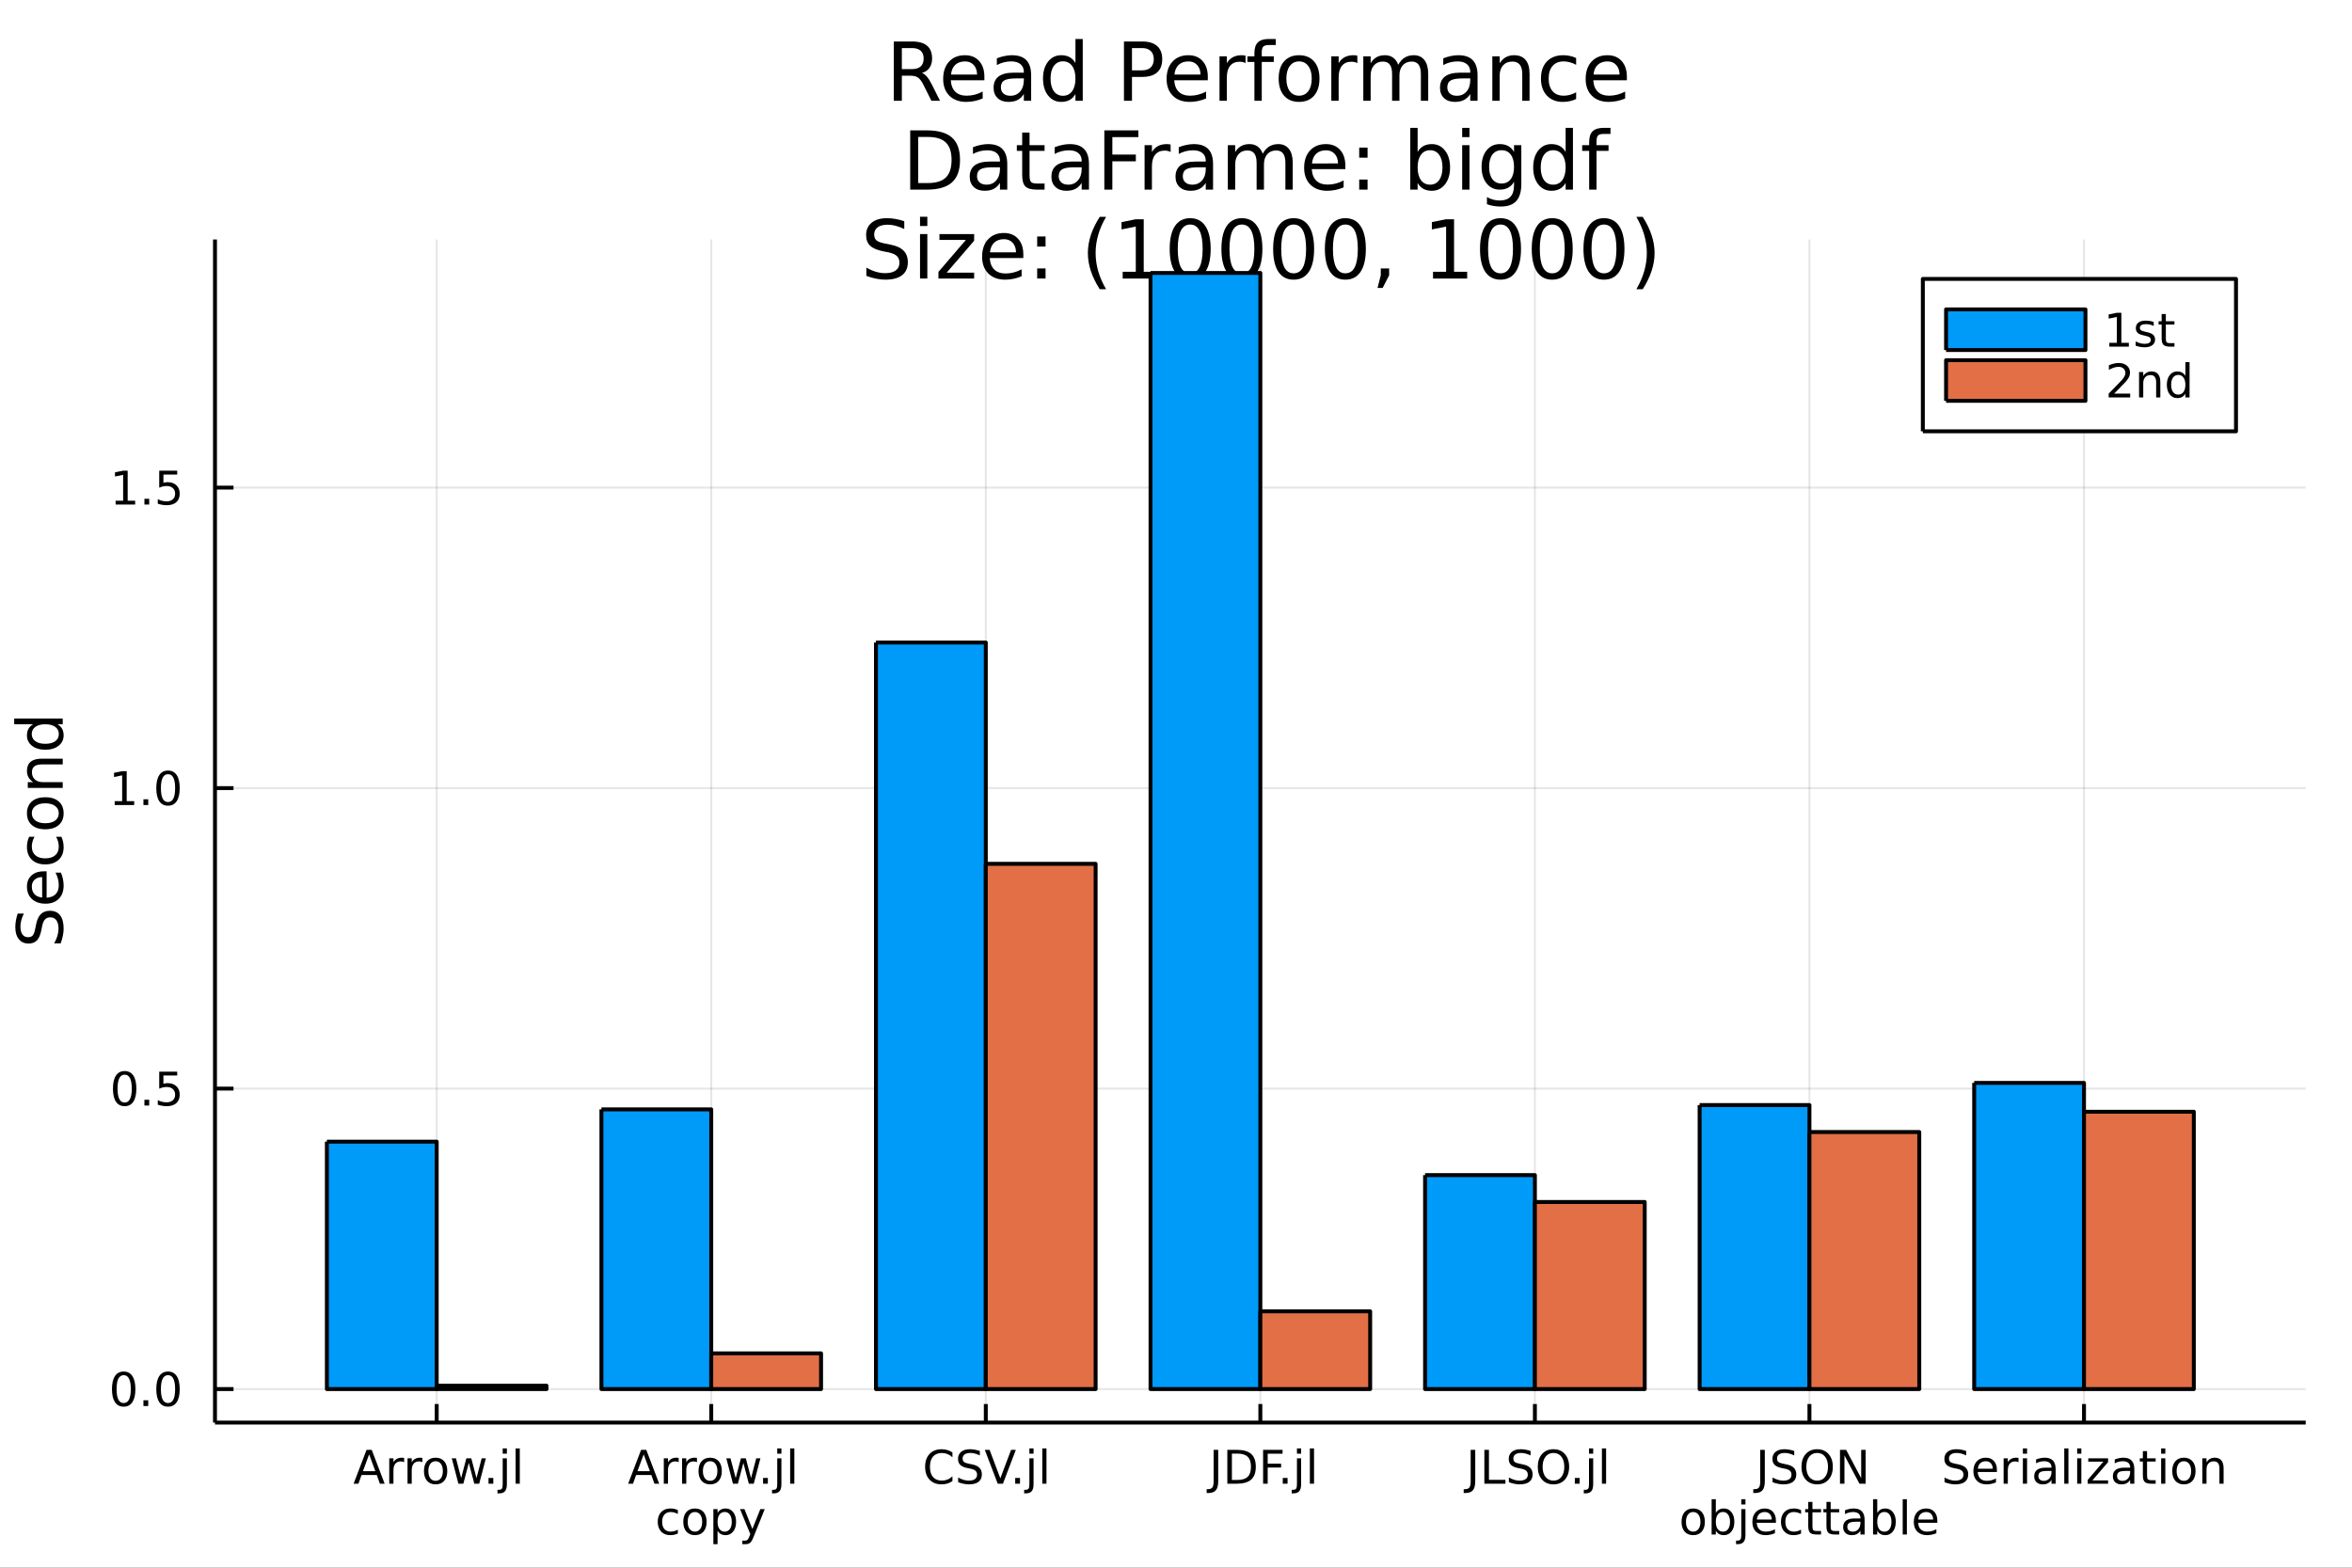 <?xml version="1.0" encoding="utf-8"?>
<svg xmlns="http://www.w3.org/2000/svg" xmlns:xlink="http://www.w3.org/1999/xlink" width="600" height="400" viewBox="0 0 2400 1600">
<rect x="0" y="0" width="2400" height="1600" fill="#333333" stroke="none"/>
<defs>
  <clipPath id="clip920">
    <rect x="0" y="0" width="2400" height="1600"/>
  </clipPath>
</defs>
<path clip-path="url(#clip920)" d="
M0 1600 L2400 1600 L2400 0 L0 0  Z
  " fill="#ffffff" fill-rule="evenodd" fill-opacity="1"/>
<defs>
  <clipPath id="clip921">
    <rect x="480" y="0" width="1681" height="1600"/>
  </clipPath>
</defs>
<path clip-path="url(#clip920)" d="
M219.38 1451.89 L2352.76 1451.89 L2352.76 244.432 L219.38 244.432  Z
  " fill="#ffffff" fill-rule="evenodd" fill-opacity="1"/>
<defs>
  <clipPath id="clip922">
    <rect x="219" y="244" width="2134" height="1208"/>
  </clipPath>
</defs>
<polyline clip-path="url(#clip922)" style="stroke:#000000; stroke-linecap:butt; stroke-linejoin:round; stroke-width:2; stroke-opacity:0.1; fill:none" points="
  445.609,1451.89 445.609,244.432 
  "/>
<polyline clip-path="url(#clip922)" style="stroke:#000000; stroke-linecap:butt; stroke-linejoin:round; stroke-width:2; stroke-opacity:0.1; fill:none" points="
  725.762,1451.89 725.762,244.432 
  "/>
<polyline clip-path="url(#clip922)" style="stroke:#000000; stroke-linecap:butt; stroke-linejoin:round; stroke-width:2; stroke-opacity:0.1; fill:none" points="
  1005.92,1451.89 1005.92,244.432 
  "/>
<polyline clip-path="url(#clip922)" style="stroke:#000000; stroke-linecap:butt; stroke-linejoin:round; stroke-width:2; stroke-opacity:0.1; fill:none" points="
  1286.07,1451.89 1286.07,244.432 
  "/>
<polyline clip-path="url(#clip922)" style="stroke:#000000; stroke-linecap:butt; stroke-linejoin:round; stroke-width:2; stroke-opacity:0.1; fill:none" points="
  1566.22,1451.89 1566.22,244.432 
  "/>
<polyline clip-path="url(#clip922)" style="stroke:#000000; stroke-linecap:butt; stroke-linejoin:round; stroke-width:2; stroke-opacity:0.1; fill:none" points="
  1846.37,1451.89 1846.37,244.432 
  "/>
<polyline clip-path="url(#clip922)" style="stroke:#000000; stroke-linecap:butt; stroke-linejoin:round; stroke-width:2; stroke-opacity:0.1; fill:none" points="
  2126.53,1451.89 2126.53,244.432 
  "/>
<polyline clip-path="url(#clip920)" style="stroke:#000000; stroke-linecap:butt; stroke-linejoin:round; stroke-width:4; stroke-opacity:1; fill:none" points="
  219.38,1451.89 2352.76,1451.89 
  "/>
<polyline clip-path="url(#clip920)" style="stroke:#000000; stroke-linecap:butt; stroke-linejoin:round; stroke-width:4; stroke-opacity:1; fill:none" points="
  445.609,1451.89 445.609,1432.99 
  "/>
<polyline clip-path="url(#clip920)" style="stroke:#000000; stroke-linecap:butt; stroke-linejoin:round; stroke-width:4; stroke-opacity:1; fill:none" points="
  725.762,1451.89 725.762,1432.99 
  "/>
<polyline clip-path="url(#clip920)" style="stroke:#000000; stroke-linecap:butt; stroke-linejoin:round; stroke-width:4; stroke-opacity:1; fill:none" points="
  1005.92,1451.89 1005.92,1432.99 
  "/>
<polyline clip-path="url(#clip920)" style="stroke:#000000; stroke-linecap:butt; stroke-linejoin:round; stroke-width:4; stroke-opacity:1; fill:none" points="
  1286.07,1451.89 1286.07,1432.99 
  "/>
<polyline clip-path="url(#clip920)" style="stroke:#000000; stroke-linecap:butt; stroke-linejoin:round; stroke-width:4; stroke-opacity:1; fill:none" points="
  1566.22,1451.89 1566.22,1432.99 
  "/>
<polyline clip-path="url(#clip920)" style="stroke:#000000; stroke-linecap:butt; stroke-linejoin:round; stroke-width:4; stroke-opacity:1; fill:none" points="
  1846.37,1451.89 1846.37,1432.99 
  "/>
<polyline clip-path="url(#clip920)" style="stroke:#000000; stroke-linecap:butt; stroke-linejoin:round; stroke-width:4; stroke-opacity:1; fill:none" points="
  2126.53,1451.89 2126.53,1432.99 
  "/>
<path clip-path="url(#clip920)" d="M376.663 1484.33 L370.32 1501.53 L383.029 1501.53 L376.663 1484.33 M374.024 1479.73 L379.325 1479.73 L392.496 1514.29 L387.635 1514.29 L384.487 1505.42 L368.908 1505.42 L365.76 1514.29 L360.83 1514.29 L374.024 1479.73 Z" fill="#000000" fill-rule="evenodd" fill-opacity="1" /><path clip-path="url(#clip920)" d="M412.38 1492.34 Q411.663 1491.93 410.806 1491.74 Q409.973 1491.53 408.954 1491.53 Q405.343 1491.53 403.399 1493.89 Q401.478 1496.23 401.478 1500.63 L401.478 1514.29 L397.195 1514.29 L397.195 1488.36 L401.478 1488.36 L401.478 1492.39 Q402.82 1490.03 404.973 1488.89 Q407.126 1487.74 410.204 1487.74 Q410.644 1487.74 411.177 1487.81 Q411.709 1487.85 412.357 1487.97 L412.38 1492.34 Z" fill="#000000" fill-rule="evenodd" fill-opacity="1" /><path clip-path="url(#clip920)" d="M431.038 1492.34 Q430.32 1491.93 429.464 1491.74 Q428.63 1491.53 427.612 1491.53 Q424.001 1491.53 422.056 1493.89 Q420.135 1496.23 420.135 1500.63 L420.135 1514.29 L415.852 1514.29 L415.852 1488.36 L420.135 1488.36 L420.135 1492.39 Q421.477 1490.03 423.63 1488.89 Q425.783 1487.74 428.862 1487.74 Q429.301 1487.74 429.834 1487.81 Q430.366 1487.85 431.014 1487.97 L431.038 1492.34 Z" fill="#000000" fill-rule="evenodd" fill-opacity="1" /><path clip-path="url(#clip920)" d="M444.51 1491.35 Q441.084 1491.35 439.093 1494.03 Q437.102 1496.7 437.102 1501.35 Q437.102 1506 439.07 1508.69 Q441.061 1511.35 444.51 1511.35 Q447.912 1511.35 449.903 1508.66 Q451.894 1505.98 451.894 1501.35 Q451.894 1496.74 449.903 1494.06 Q447.912 1491.35 444.51 1491.35 M444.51 1487.74 Q450.065 1487.74 453.237 1491.35 Q456.408 1494.96 456.408 1501.35 Q456.408 1507.71 453.237 1511.35 Q450.065 1514.96 444.51 1514.96 Q438.931 1514.96 435.76 1511.35 Q432.612 1507.71 432.612 1501.35 Q432.612 1494.96 435.76 1491.35 Q438.931 1487.74 444.51 1487.74 Z" fill="#000000" fill-rule="evenodd" fill-opacity="1" /><path clip-path="url(#clip920)" d="M460.991 1488.36 L465.25 1488.36 L470.574 1508.59 L475.875 1488.36 L480.898 1488.36 L486.222 1508.59 L491.523 1488.36 L495.783 1488.36 L489 1514.29 L483.977 1514.29 L478.398 1493.04 L472.797 1514.29 L467.773 1514.29 L460.991 1488.36 Z" fill="#000000" fill-rule="evenodd" fill-opacity="1" /><path clip-path="url(#clip920)" d="M498.491 1508.41 L503.375 1508.41 L503.375 1514.29 L498.491 1514.29 L498.491 1508.41 Z" fill="#000000" fill-rule="evenodd" fill-opacity="1" /><path clip-path="url(#clip920)" d="M512.958 1488.36 L517.218 1488.36 L517.218 1514.75 Q517.218 1519.7 515.32 1521.93 Q513.445 1524.15 509.255 1524.15 L507.634 1524.15 L507.634 1520.54 L508.769 1520.54 Q511.199 1520.54 512.079 1519.4 Q512.958 1518.29 512.958 1514.75 L512.958 1488.36 M512.958 1478.27 L517.218 1478.27 L517.218 1483.66 L512.958 1483.66 L512.958 1478.27 Z" fill="#000000" fill-rule="evenodd" fill-opacity="1" /><path clip-path="url(#clip920)" d="M526.13 1478.27 L530.389 1478.27 L530.389 1514.29 L526.13 1514.29 L526.13 1478.27 Z" fill="#000000" fill-rule="evenodd" fill-opacity="1" /><path clip-path="url(#clip920)" d="M656.816 1484.33 L650.473 1501.53 L663.181 1501.53 L656.816 1484.33 M654.177 1479.73 L659.478 1479.73 L672.649 1514.29 L667.788 1514.29 L664.64 1505.42 L649.061 1505.42 L645.913 1514.29 L640.983 1514.29 L654.177 1479.73 Z" fill="#000000" fill-rule="evenodd" fill-opacity="1" /><path clip-path="url(#clip920)" d="M692.533 1492.34 Q691.816 1491.93 690.959 1491.74 Q690.126 1491.53 689.107 1491.53 Q685.496 1491.53 683.552 1493.89 Q681.63 1496.23 681.63 1500.63 L681.63 1514.29 L677.348 1514.29 L677.348 1488.36 L681.63 1488.36 L681.63 1492.39 Q682.973 1490.03 685.126 1488.89 Q687.279 1487.74 690.357 1487.74 Q690.797 1487.74 691.329 1487.81 Q691.862 1487.85 692.51 1487.97 L692.533 1492.34 Z" fill="#000000" fill-rule="evenodd" fill-opacity="1" /><path clip-path="url(#clip920)" d="M711.19 1492.34 Q710.473 1491.93 709.616 1491.74 Q708.783 1491.53 707.765 1491.53 Q704.153 1491.53 702.209 1493.89 Q700.288 1496.23 700.288 1500.63 L700.288 1514.29 L696.005 1514.29 L696.005 1488.36 L700.288 1488.36 L700.288 1492.39 Q701.63 1490.03 703.783 1488.89 Q705.936 1487.74 709.015 1487.74 Q709.454 1487.74 709.987 1487.81 Q710.519 1487.85 711.167 1487.97 L711.19 1492.34 Z" fill="#000000" fill-rule="evenodd" fill-opacity="1" /><path clip-path="url(#clip920)" d="M724.663 1491.35 Q721.237 1491.35 719.246 1494.03 Q717.255 1496.7 717.255 1501.35 Q717.255 1506 719.223 1508.69 Q721.214 1511.35 724.663 1511.35 Q728.065 1511.35 730.056 1508.66 Q732.047 1505.98 732.047 1501.35 Q732.047 1496.74 730.056 1494.06 Q728.065 1491.35 724.663 1491.35 M724.663 1487.74 Q730.218 1487.74 733.389 1491.35 Q736.561 1494.96 736.561 1501.35 Q736.561 1507.71 733.389 1511.35 Q730.218 1514.96 724.663 1514.96 Q719.084 1514.96 715.913 1511.35 Q712.765 1507.71 712.765 1501.35 Q712.765 1494.96 715.913 1491.35 Q719.084 1487.74 724.663 1487.74 Z" fill="#000000" fill-rule="evenodd" fill-opacity="1" /><path clip-path="url(#clip920)" d="M741.144 1488.36 L745.403 1488.36 L750.727 1508.59 L756.028 1488.36 L761.051 1488.36 L766.375 1508.59 L771.676 1488.36 L775.936 1488.36 L769.153 1514.29 L764.13 1514.29 L758.551 1493.04 L752.95 1514.29 L747.926 1514.29 L741.144 1488.36 Z" fill="#000000" fill-rule="evenodd" fill-opacity="1" /><path clip-path="url(#clip920)" d="M778.644 1508.41 L783.528 1508.41 L783.528 1514.29 L778.644 1514.29 L778.644 1508.41 Z" fill="#000000" fill-rule="evenodd" fill-opacity="1" /><path clip-path="url(#clip920)" d="M793.111 1488.36 L797.371 1488.36 L797.371 1514.75 Q797.371 1519.7 795.472 1521.93 Q793.597 1524.15 789.408 1524.15 L787.787 1524.15 L787.787 1520.54 L788.922 1520.54 Q791.352 1520.54 792.232 1519.4 Q793.111 1518.29 793.111 1514.75 L793.111 1488.36 M793.111 1478.27 L797.371 1478.27 L797.371 1483.66 L793.111 1483.66 L793.111 1478.27 Z" fill="#000000" fill-rule="evenodd" fill-opacity="1" /><path clip-path="url(#clip920)" d="M806.283 1478.27 L810.542 1478.27 L810.542 1514.29 L806.283 1514.29 L806.283 1478.27 Z" fill="#000000" fill-rule="evenodd" fill-opacity="1" /><path clip-path="url(#clip920)" d="M691.677 1541.2 L691.677 1545.18 Q689.871 1544.18 688.042 1543.7 Q686.237 1543.19 684.385 1543.19 Q680.242 1543.19 677.95 1545.83 Q675.658 1548.44 675.658 1553.19 Q675.658 1557.93 677.95 1560.57 Q680.242 1563.19 684.385 1563.19 Q686.237 1563.19 688.042 1562.7 Q689.871 1562.19 691.677 1561.2 L691.677 1565.13 Q689.894 1565.97 687.973 1566.38 Q686.075 1566.8 683.922 1566.8 Q678.066 1566.8 674.617 1563.12 Q671.168 1559.44 671.168 1553.19 Q671.168 1546.85 674.64 1543.21 Q678.135 1539.58 684.2 1539.58 Q686.167 1539.58 688.042 1539.99 Q689.917 1540.39 691.677 1541.2 Z" fill="#000000" fill-rule="evenodd" fill-opacity="1" /><path clip-path="url(#clip920)" d="M709.13 1543.19 Q705.704 1543.19 703.714 1545.87 Q701.723 1548.54 701.723 1553.19 Q701.723 1557.84 703.691 1560.53 Q705.681 1563.19 709.13 1563.19 Q712.533 1563.19 714.524 1560.5 Q716.515 1557.82 716.515 1553.19 Q716.515 1548.58 714.524 1545.9 Q712.533 1543.19 709.13 1543.19 M709.13 1539.58 Q714.686 1539.58 717.857 1543.19 Q721.028 1546.8 721.028 1553.19 Q721.028 1559.55 717.857 1563.19 Q714.686 1566.8 709.13 1566.8 Q703.552 1566.8 700.38 1563.19 Q697.232 1559.55 697.232 1553.19 Q697.232 1546.8 700.38 1543.19 Q703.552 1539.58 709.13 1539.58 Z" fill="#000000" fill-rule="evenodd" fill-opacity="1" /><path clip-path="url(#clip920)" d="M732.209 1562.24 L732.209 1575.99 L727.927 1575.99 L727.927 1540.2 L732.209 1540.2 L732.209 1544.14 Q733.551 1541.82 735.589 1540.71 Q737.649 1539.58 740.496 1539.58 Q745.218 1539.58 748.158 1543.33 Q751.121 1547.08 751.121 1553.19 Q751.121 1559.3 748.158 1563.05 Q745.218 1566.8 740.496 1566.8 Q737.649 1566.8 735.589 1565.69 Q733.551 1564.55 732.209 1562.24 M746.7 1553.19 Q746.7 1548.49 744.755 1545.83 Q742.834 1543.14 739.454 1543.14 Q736.075 1543.14 734.13 1545.83 Q732.209 1548.49 732.209 1553.19 Q732.209 1557.89 734.13 1560.57 Q736.075 1563.23 739.454 1563.23 Q742.834 1563.23 744.755 1560.57 Q746.7 1557.89 746.7 1553.19 Z" fill="#000000" fill-rule="evenodd" fill-opacity="1" /><path clip-path="url(#clip920)" d="M768.968 1568.54 Q767.162 1573.16 765.449 1574.58 Q763.737 1575.99 760.866 1575.99 L757.463 1575.99 L757.463 1572.42 L759.963 1572.42 Q761.723 1572.42 762.695 1571.59 Q763.667 1570.76 764.848 1567.66 L765.612 1565.71 L755.125 1540.2 L759.639 1540.2 L767.741 1560.48 L775.843 1540.2 L780.357 1540.2 L768.968 1568.54 Z" fill="#000000" fill-rule="evenodd" fill-opacity="1" /><path clip-path="url(#clip920)" d="M971.876 1482.39 L971.876 1487.32 Q969.515 1485.12 966.83 1484.03 Q964.168 1482.95 961.158 1482.95 Q955.233 1482.95 952.084 1486.58 Q948.936 1490.19 948.936 1497.04 Q948.936 1503.87 952.084 1507.51 Q955.233 1511.12 961.158 1511.12 Q964.168 1511.12 966.83 1510.03 Q969.515 1508.94 971.876 1506.74 L971.876 1511.63 Q969.422 1513.29 966.668 1514.13 Q963.936 1514.96 960.881 1514.96 Q953.033 1514.96 948.52 1510.17 Q944.006 1505.35 944.006 1497.04 Q944.006 1488.71 948.52 1483.92 Q953.033 1479.1 960.881 1479.1 Q963.982 1479.1 966.714 1479.94 Q969.469 1480.75 971.876 1482.39 Z" fill="#000000" fill-rule="evenodd" fill-opacity="1" /><path clip-path="url(#clip920)" d="M999.816 1480.86 L999.816 1485.42 Q997.154 1484.15 994.792 1483.52 Q992.431 1482.9 990.232 1482.9 Q986.413 1482.9 984.33 1484.38 Q982.269 1485.86 982.269 1488.59 Q982.269 1490.89 983.635 1492.07 Q985.024 1493.22 988.867 1493.94 L991.691 1494.52 Q996.922 1495.51 999.399 1498.04 Q1001.9 1500.54 1001.9 1504.75 Q1001.9 1509.77 998.519 1512.37 Q995.163 1514.96 988.658 1514.96 Q986.205 1514.96 983.427 1514.4 Q980.672 1513.85 977.709 1512.76 L977.709 1507.95 Q980.556 1509.54 983.288 1510.35 Q986.019 1511.16 988.658 1511.16 Q992.663 1511.16 994.839 1509.59 Q997.015 1508.01 997.015 1505.1 Q997.015 1502.55 995.441 1501.12 Q993.89 1499.68 990.325 1498.96 L987.478 1498.41 Q982.246 1497.37 979.908 1495.14 Q977.57 1492.92 977.57 1488.96 Q977.57 1484.38 980.788 1481.74 Q984.029 1479.1 989.7 1479.1 Q992.13 1479.1 994.654 1479.54 Q997.177 1479.98 999.816 1480.86 Z" fill="#000000" fill-rule="evenodd" fill-opacity="1" /><path clip-path="url(#clip920)" d="M1018.1 1514.29 L1004.91 1479.73 L1009.79 1479.73 L1020.74 1508.82 L1031.71 1479.73 L1036.57 1479.73 L1023.4 1514.29 L1018.1 1514.29 Z" fill="#000000" fill-rule="evenodd" fill-opacity="1" /><path clip-path="url(#clip920)" d="M1035.93 1508.41 L1040.81 1508.41 L1040.81 1514.29 L1035.93 1514.29 L1035.93 1508.41 Z" fill="#000000" fill-rule="evenodd" fill-opacity="1" /><path clip-path="url(#clip920)" d="M1050.39 1488.36 L1054.65 1488.36 L1054.65 1514.75 Q1054.65 1519.7 1052.76 1521.93 Q1050.88 1524.15 1046.69 1524.15 L1045.07 1524.15 L1045.07 1520.54 L1046.2 1520.54 Q1048.63 1520.54 1049.51 1519.4 Q1050.39 1518.29 1050.39 1514.75 L1050.39 1488.36 M1050.39 1478.27 L1054.65 1478.27 L1054.65 1483.66 L1050.39 1483.66 L1050.39 1478.27 Z" fill="#000000" fill-rule="evenodd" fill-opacity="1" /><path clip-path="url(#clip920)" d="M1063.57 1478.27 L1067.82 1478.27 L1067.82 1514.29 L1063.57 1514.29 L1063.57 1478.27 Z" fill="#000000" fill-rule="evenodd" fill-opacity="1" /><path clip-path="url(#clip920)" d="M1238.39 1479.73 L1243.07 1479.73 L1243.07 1511.88 Q1243.07 1518.13 1240.69 1520.95 Q1238.33 1523.78 1233.07 1523.78 L1231.29 1523.78 L1231.29 1519.84 L1232.75 1519.84 Q1235.85 1519.84 1237.12 1518.11 Q1238.39 1516.37 1238.39 1511.88 L1238.39 1479.73 Z" fill="#000000" fill-rule="evenodd" fill-opacity="1" /><path clip-path="url(#clip920)" d="M1257.05 1483.57 L1257.05 1510.45 L1262.7 1510.45 Q1269.85 1510.45 1273.16 1507.2 Q1276.5 1503.96 1276.5 1496.97 Q1276.5 1490.03 1273.16 1486.81 Q1269.85 1483.57 1262.7 1483.57 L1257.05 1483.57 M1252.38 1479.73 L1261.98 1479.73 Q1272.03 1479.73 1276.73 1483.92 Q1281.43 1488.08 1281.43 1496.97 Q1281.43 1505.91 1276.7 1510.1 Q1271.98 1514.29 1261.98 1514.29 L1252.38 1514.29 L1252.38 1479.73 Z" fill="#000000" fill-rule="evenodd" fill-opacity="1" /><path clip-path="url(#clip920)" d="M1288.88 1479.73 L1308.74 1479.73 L1308.74 1483.66 L1293.56 1483.66 L1293.56 1493.85 L1307.26 1493.85 L1307.26 1497.78 L1293.56 1497.78 L1293.56 1514.29 L1288.88 1514.29 L1288.88 1479.73 Z" fill="#000000" fill-rule="evenodd" fill-opacity="1" /><path clip-path="url(#clip920)" d="M1308.95 1508.41 L1313.83 1508.41 L1313.83 1514.29 L1308.95 1514.29 L1308.95 1508.41 Z" fill="#000000" fill-rule="evenodd" fill-opacity="1" /><path clip-path="url(#clip920)" d="M1323.42 1488.36 L1327.68 1488.36 L1327.68 1514.75 Q1327.68 1519.7 1325.78 1521.93 Q1323.9 1524.15 1319.71 1524.15 L1318.09 1524.15 L1318.09 1520.54 L1319.23 1520.54 Q1321.66 1520.54 1322.54 1519.4 Q1323.42 1518.29 1323.42 1514.75 L1323.42 1488.36 M1323.42 1478.27 L1327.68 1478.27 L1327.68 1483.66 L1323.42 1483.66 L1323.42 1478.27 Z" fill="#000000" fill-rule="evenodd" fill-opacity="1" /><path clip-path="url(#clip920)" d="M1336.59 1478.27 L1340.85 1478.27 L1340.85 1514.29 L1336.59 1514.29 L1336.59 1478.27 Z" fill="#000000" fill-rule="evenodd" fill-opacity="1" /><path clip-path="url(#clip920)" d="M1500.68 1479.73 L1505.35 1479.73 L1505.35 1511.88 Q1505.35 1518.13 1502.97 1520.95 Q1500.61 1523.78 1495.35 1523.78 L1493.57 1523.78 L1493.57 1519.84 L1495.03 1519.84 Q1498.13 1519.84 1499.4 1518.11 Q1500.68 1516.37 1500.68 1511.88 L1500.68 1479.73 Z" fill="#000000" fill-rule="evenodd" fill-opacity="1" /><path clip-path="url(#clip920)" d="M1514.66 1479.73 L1519.33 1479.73 L1519.33 1510.35 L1536.16 1510.35 L1536.16 1514.29 L1514.66 1514.29 L1514.66 1479.73 Z" fill="#000000" fill-rule="evenodd" fill-opacity="1" /><path clip-path="url(#clip920)" d="M1561.79 1480.86 L1561.79 1485.42 Q1559.13 1484.15 1556.76 1483.52 Q1554.4 1482.9 1552.2 1482.9 Q1548.39 1482.9 1546.3 1484.38 Q1544.24 1485.86 1544.24 1488.59 Q1544.24 1490.89 1545.61 1492.07 Q1547 1493.22 1550.84 1493.94 L1553.66 1494.52 Q1558.89 1495.51 1561.37 1498.04 Q1563.87 1500.54 1563.87 1504.75 Q1563.87 1509.77 1560.49 1512.37 Q1557.14 1514.96 1550.63 1514.96 Q1548.18 1514.96 1545.4 1514.4 Q1542.64 1513.85 1539.68 1512.76 L1539.68 1507.95 Q1542.53 1509.54 1545.26 1510.35 Q1547.99 1511.16 1550.63 1511.16 Q1554.64 1511.16 1556.81 1509.59 Q1558.99 1508.01 1558.99 1505.1 Q1558.99 1502.55 1557.41 1501.12 Q1555.86 1499.68 1552.3 1498.96 L1549.45 1498.41 Q1544.22 1497.37 1541.88 1495.14 Q1539.54 1492.92 1539.54 1488.96 Q1539.54 1484.38 1542.76 1481.74 Q1546 1479.1 1551.67 1479.1 Q1554.1 1479.1 1556.63 1479.54 Q1559.15 1479.98 1561.79 1480.86 Z" fill="#000000" fill-rule="evenodd" fill-opacity="1" /><path clip-path="url(#clip920)" d="M1585.19 1482.9 Q1580.1 1482.9 1577.09 1486.7 Q1574.1 1490.49 1574.1 1497.04 Q1574.1 1503.57 1577.09 1507.37 Q1580.1 1511.16 1585.19 1511.16 Q1590.28 1511.16 1593.25 1507.37 Q1596.23 1503.57 1596.23 1497.04 Q1596.23 1490.49 1593.25 1486.7 Q1590.28 1482.9 1585.19 1482.9 M1585.19 1479.1 Q1592.46 1479.1 1596.81 1483.99 Q1601.16 1488.85 1601.16 1497.04 Q1601.16 1505.21 1596.81 1510.1 Q1592.46 1514.96 1585.19 1514.96 Q1577.9 1514.96 1573.52 1510.1 Q1569.17 1505.24 1569.17 1497.04 Q1569.17 1488.85 1573.52 1483.99 Q1577.9 1479.1 1585.19 1479.1 Z" fill="#000000" fill-rule="evenodd" fill-opacity="1" /><path clip-path="url(#clip920)" d="M1606.97 1508.41 L1611.86 1508.41 L1611.86 1514.29 L1606.97 1514.29 L1606.97 1508.41 Z" fill="#000000" fill-rule="evenodd" fill-opacity="1" /><path clip-path="url(#clip920)" d="M1621.44 1488.36 L1625.7 1488.36 L1625.7 1514.75 Q1625.7 1519.7 1623.8 1521.93 Q1621.93 1524.15 1617.74 1524.15 L1616.12 1524.15 L1616.12 1520.54 L1617.25 1520.54 Q1619.68 1520.54 1620.56 1519.4 Q1621.44 1518.29 1621.44 1514.75 L1621.44 1488.36 M1621.44 1478.27 L1625.7 1478.27 L1625.7 1483.66 L1621.44 1483.66 L1621.44 1478.27 Z" fill="#000000" fill-rule="evenodd" fill-opacity="1" /><path clip-path="url(#clip920)" d="M1634.61 1478.27 L1638.87 1478.27 L1638.87 1514.29 L1634.61 1514.29 L1634.61 1478.27 Z" fill="#000000" fill-rule="evenodd" fill-opacity="1" /><path clip-path="url(#clip920)" d="M1796.15 1479.73 L1800.83 1479.73 L1800.83 1511.88 Q1800.83 1518.13 1798.45 1520.95 Q1796.08 1523.78 1790.83 1523.78 L1789.05 1523.78 L1789.05 1519.84 L1790.51 1519.84 Q1793.61 1519.84 1794.88 1518.11 Q1796.15 1516.37 1796.15 1511.88 L1796.15 1479.73 Z" fill="#000000" fill-rule="evenodd" fill-opacity="1" /><path clip-path="url(#clip920)" d="M1830.85 1480.86 L1830.85 1485.42 Q1828.19 1484.15 1825.83 1483.52 Q1823.47 1482.9 1821.27 1482.9 Q1817.45 1482.9 1815.37 1484.38 Q1813.31 1485.86 1813.31 1488.59 Q1813.31 1490.89 1814.67 1492.07 Q1816.06 1493.22 1819.9 1493.94 L1822.73 1494.52 Q1827.96 1495.51 1830.44 1498.04 Q1832.94 1500.54 1832.94 1504.75 Q1832.94 1509.77 1829.56 1512.37 Q1826.2 1514.96 1819.7 1514.96 Q1817.24 1514.96 1814.46 1514.4 Q1811.71 1513.85 1808.75 1512.76 L1808.75 1507.95 Q1811.59 1509.54 1814.33 1510.35 Q1817.06 1511.16 1819.7 1511.16 Q1823.7 1511.16 1825.88 1509.59 Q1828.05 1508.01 1828.05 1505.1 Q1828.05 1502.55 1826.48 1501.12 Q1824.93 1499.68 1821.36 1498.96 L1818.52 1498.41 Q1813.28 1497.37 1810.95 1495.14 Q1808.61 1492.92 1808.61 1488.96 Q1808.61 1484.38 1811.83 1481.74 Q1815.07 1479.1 1820.74 1479.1 Q1823.17 1479.1 1825.69 1479.54 Q1828.21 1479.98 1830.85 1480.86 Z" fill="#000000" fill-rule="evenodd" fill-opacity="1" /><path clip-path="url(#clip920)" d="M1854.26 1482.9 Q1849.16 1482.9 1846.15 1486.7 Q1843.17 1490.49 1843.17 1497.04 Q1843.17 1503.57 1846.15 1507.37 Q1849.16 1511.16 1854.26 1511.16 Q1859.35 1511.16 1862.31 1507.37 Q1865.3 1503.57 1865.3 1497.04 Q1865.3 1490.49 1862.31 1486.7 Q1859.35 1482.9 1854.26 1482.9 M1854.26 1479.1 Q1861.52 1479.1 1865.88 1483.99 Q1870.23 1488.85 1870.23 1497.04 Q1870.23 1505.21 1865.88 1510.1 Q1861.52 1514.96 1854.26 1514.96 Q1846.96 1514.96 1842.59 1510.1 Q1838.24 1505.24 1838.24 1497.04 Q1838.24 1488.85 1842.59 1483.99 Q1846.96 1479.1 1854.26 1479.1 Z" fill="#000000" fill-rule="evenodd" fill-opacity="1" /><path clip-path="url(#clip920)" d="M1877.54 1479.73 L1883.84 1479.73 L1899.16 1508.64 L1899.16 1479.73 L1903.7 1479.73 L1903.7 1514.29 L1897.4 1514.29 L1882.08 1485.38 L1882.08 1514.29 L1877.54 1514.29 L1877.54 1479.73 Z" fill="#000000" fill-rule="evenodd" fill-opacity="1" /><path clip-path="url(#clip920)" d="M1727.76 1543.19 Q1724.34 1543.19 1722.35 1545.87 Q1720.36 1548.54 1720.36 1553.19 Q1720.36 1557.84 1722.32 1560.53 Q1724.31 1563.19 1727.76 1563.19 Q1731.17 1563.19 1733.16 1560.5 Q1735.15 1557.82 1735.15 1553.19 Q1735.15 1548.58 1733.16 1545.9 Q1731.17 1543.19 1727.76 1543.19 M1727.76 1539.58 Q1733.32 1539.58 1736.49 1543.19 Q1739.66 1546.8 1739.66 1553.19 Q1739.66 1559.55 1736.49 1563.19 Q1733.32 1566.8 1727.76 1566.8 Q1722.18 1566.8 1719.01 1563.19 Q1715.87 1559.55 1715.87 1553.19 Q1715.87 1546.8 1719.01 1543.19 Q1722.18 1539.58 1727.76 1539.58 Z" fill="#000000" fill-rule="evenodd" fill-opacity="1" /><path clip-path="url(#clip920)" d="M1765.33 1553.19 Q1765.33 1548.49 1763.39 1545.83 Q1761.47 1543.14 1758.09 1543.14 Q1754.71 1543.14 1752.76 1545.83 Q1750.84 1548.49 1750.84 1553.19 Q1750.84 1557.89 1752.76 1560.57 Q1754.71 1563.23 1758.09 1563.23 Q1761.47 1563.23 1763.39 1560.57 Q1765.33 1557.89 1765.33 1553.19 M1750.84 1544.14 Q1752.18 1541.82 1754.22 1540.71 Q1756.28 1539.58 1759.13 1539.58 Q1763.85 1539.58 1766.79 1543.33 Q1769.75 1547.08 1769.75 1553.19 Q1769.75 1559.3 1766.79 1563.05 Q1763.85 1566.8 1759.13 1566.8 Q1756.28 1566.8 1754.22 1565.69 Q1752.18 1564.55 1750.84 1562.24 L1750.84 1566.13 L1746.56 1566.13 L1746.56 1530.11 L1750.84 1530.11 L1750.84 1544.14 Z" fill="#000000" fill-rule="evenodd" fill-opacity="1" /><path clip-path="url(#clip920)" d="M1776.81 1540.2 L1781.07 1540.2 L1781.07 1566.59 Q1781.07 1571.54 1779.18 1573.77 Q1777.3 1575.99 1773.11 1575.99 L1771.49 1575.99 L1771.49 1572.38 L1772.62 1572.38 Q1775.05 1572.38 1775.93 1571.24 Q1776.81 1570.13 1776.81 1566.59 L1776.81 1540.2 M1776.81 1530.11 L1781.07 1530.11 L1781.07 1535.5 L1776.81 1535.5 L1776.81 1530.11 Z" fill="#000000" fill-rule="evenodd" fill-opacity="1" /><path clip-path="url(#clip920)" d="M1812.16 1552.1 L1812.16 1554.18 L1792.58 1554.18 Q1792.86 1558.58 1795.22 1560.9 Q1797.6 1563.19 1801.84 1563.19 Q1804.29 1563.19 1806.58 1562.59 Q1808.9 1561.98 1811.17 1560.78 L1811.17 1564.81 Q1808.87 1565.78 1806.47 1566.29 Q1804.06 1566.8 1801.58 1566.8 Q1795.38 1566.8 1791.74 1563.19 Q1788.13 1559.58 1788.13 1553.42 Q1788.13 1547.05 1791.56 1543.33 Q1795.01 1539.58 1800.84 1539.58 Q1806.07 1539.58 1809.11 1542.96 Q1812.16 1546.31 1812.16 1552.1 M1807.9 1550.85 Q1807.86 1547.35 1805.93 1545.27 Q1804.04 1543.19 1800.89 1543.19 Q1797.32 1543.19 1795.17 1545.2 Q1793.04 1547.22 1792.72 1550.87 L1807.9 1550.85 Z" fill="#000000" fill-rule="evenodd" fill-opacity="1" /><path clip-path="url(#clip920)" d="M1837.81 1541.2 L1837.81 1545.18 Q1836 1544.18 1834.17 1543.7 Q1832.37 1543.19 1830.52 1543.19 Q1826.37 1543.19 1824.08 1545.83 Q1821.79 1548.44 1821.79 1553.19 Q1821.79 1557.93 1824.08 1560.57 Q1826.37 1563.19 1830.52 1563.19 Q1832.37 1563.19 1834.17 1562.7 Q1836 1562.19 1837.81 1561.2 L1837.81 1565.13 Q1836.03 1565.97 1834.11 1566.38 Q1832.21 1566.8 1830.05 1566.8 Q1824.2 1566.8 1820.75 1563.12 Q1817.3 1559.44 1817.3 1553.19 Q1817.3 1546.85 1820.77 1543.21 Q1824.27 1539.58 1830.33 1539.58 Q1832.3 1539.58 1834.17 1539.99 Q1836.05 1540.39 1837.81 1541.2 Z" fill="#000000" fill-rule="evenodd" fill-opacity="1" /><path clip-path="url(#clip920)" d="M1849.43 1532.84 L1849.43 1540.2 L1858.2 1540.2 L1858.2 1543.51 L1849.43 1543.51 L1849.43 1557.59 Q1849.43 1560.76 1850.29 1561.66 Q1851.17 1562.56 1853.83 1562.56 L1858.2 1562.56 L1858.2 1566.13 L1853.83 1566.13 Q1848.9 1566.13 1847.02 1564.3 Q1845.15 1562.45 1845.15 1557.59 L1845.15 1543.51 L1842.02 1543.51 L1842.02 1540.2 L1845.15 1540.2 L1845.15 1532.84 L1849.43 1532.84 Z" fill="#000000" fill-rule="evenodd" fill-opacity="1" /><path clip-path="url(#clip920)" d="M1868.02 1532.84 L1868.02 1540.2 L1876.79 1540.2 L1876.79 1543.51 L1868.02 1543.51 L1868.02 1557.59 Q1868.02 1560.76 1868.87 1561.66 Q1869.75 1562.56 1872.42 1562.56 L1876.79 1562.56 L1876.79 1566.13 L1872.42 1566.13 Q1867.48 1566.13 1865.61 1564.3 Q1863.73 1562.45 1863.73 1557.59 L1863.73 1543.51 L1860.61 1543.51 L1860.61 1540.2 L1863.73 1540.2 L1863.73 1532.84 L1868.02 1532.84 Z" fill="#000000" fill-rule="evenodd" fill-opacity="1" /><path clip-path="url(#clip920)" d="M1894.17 1553.1 Q1889.01 1553.1 1887.02 1554.28 Q1885.03 1555.46 1885.03 1558.3 Q1885.03 1560.57 1886.51 1561.91 Q1888.02 1563.23 1890.59 1563.23 Q1894.13 1563.23 1896.26 1560.73 Q1898.41 1558.21 1898.41 1554.04 L1898.41 1553.1 L1894.17 1553.1 M1902.67 1551.34 L1902.67 1566.13 L1898.41 1566.13 L1898.41 1562.19 Q1896.95 1564.55 1894.78 1565.69 Q1892.6 1566.8 1889.45 1566.8 Q1885.47 1566.8 1883.11 1564.58 Q1880.77 1562.33 1880.77 1558.58 Q1880.77 1554.21 1883.69 1551.98 Q1886.63 1549.76 1892.44 1549.76 L1898.41 1549.76 L1898.41 1549.35 Q1898.41 1546.41 1896.47 1544.81 Q1894.54 1543.19 1891.05 1543.19 Q1888.83 1543.19 1886.72 1543.72 Q1884.61 1544.25 1882.67 1545.32 L1882.67 1541.38 Q1885.01 1540.48 1887.21 1540.04 Q1889.41 1539.58 1891.49 1539.58 Q1897.11 1539.58 1899.89 1542.49 Q1902.67 1545.41 1902.67 1551.34 Z" fill="#000000" fill-rule="evenodd" fill-opacity="1" /><path clip-path="url(#clip920)" d="M1930.05 1553.19 Q1930.05 1548.49 1928.11 1545.83 Q1926.19 1543.14 1922.81 1543.14 Q1919.43 1543.14 1917.48 1545.83 Q1915.56 1548.49 1915.56 1553.19 Q1915.56 1557.89 1917.48 1560.57 Q1919.43 1563.23 1922.81 1563.23 Q1926.19 1563.23 1928.11 1560.57 Q1930.05 1557.89 1930.05 1553.19 M1915.56 1544.14 Q1916.91 1541.82 1918.94 1540.71 Q1921 1539.58 1923.85 1539.58 Q1928.57 1539.58 1931.51 1543.33 Q1934.48 1547.08 1934.48 1553.19 Q1934.48 1559.3 1931.51 1563.05 Q1928.57 1566.8 1923.85 1566.8 Q1921 1566.8 1918.94 1565.69 Q1916.91 1564.55 1915.56 1562.24 L1915.56 1566.13 L1911.28 1566.13 L1911.28 1530.11 L1915.56 1530.11 L1915.56 1544.14 Z" fill="#000000" fill-rule="evenodd" fill-opacity="1" /><path clip-path="url(#clip920)" d="M1941.54 1530.11 L1945.79 1530.11 L1945.79 1566.13 L1941.54 1566.13 L1941.54 1530.11 Z" fill="#000000" fill-rule="evenodd" fill-opacity="1" /><path clip-path="url(#clip920)" d="M1976.88 1552.1 L1976.88 1554.18 L1957.3 1554.18 Q1957.58 1558.58 1959.94 1560.9 Q1962.32 1563.19 1966.56 1563.19 Q1969.01 1563.19 1971.3 1562.59 Q1973.62 1561.98 1975.89 1560.78 L1975.89 1564.81 Q1973.6 1565.78 1971.19 1566.29 Q1968.78 1566.8 1966.3 1566.8 Q1960.1 1566.8 1956.47 1563.19 Q1952.85 1559.58 1952.85 1553.42 Q1952.85 1547.05 1956.28 1543.33 Q1959.73 1539.58 1965.56 1539.58 Q1970.79 1539.58 1973.83 1542.96 Q1976.88 1546.31 1976.88 1552.1 M1972.62 1550.85 Q1972.58 1547.35 1970.66 1545.27 Q1968.76 1543.19 1965.61 1543.19 Q1962.04 1543.19 1959.89 1545.2 Q1957.76 1547.22 1957.44 1550.87 L1972.62 1550.85 Z" fill="#000000" fill-rule="evenodd" fill-opacity="1" /><path clip-path="url(#clip920)" d="M2006.32 1480.86 L2006.32 1485.42 Q2003.66 1484.15 2001.3 1483.52 Q1998.93 1482.9 1996.74 1482.9 Q1992.92 1482.9 1990.83 1484.38 Q1988.77 1485.86 1988.77 1488.59 Q1988.77 1490.89 1990.14 1492.07 Q1991.53 1493.22 1995.37 1493.94 L1998.19 1494.52 Q2003.43 1495.51 2005.9 1498.04 Q2008.4 1500.54 2008.4 1504.75 Q2008.4 1509.77 2005.02 1512.37 Q2001.67 1514.96 1995.16 1514.96 Q1992.71 1514.96 1989.93 1514.4 Q1987.18 1513.85 1984.21 1512.76 L1984.21 1507.95 Q1987.06 1509.54 1989.79 1510.35 Q1992.52 1511.16 1995.16 1511.16 Q1999.17 1511.16 2001.34 1509.59 Q2003.52 1508.01 2003.52 1505.1 Q2003.52 1502.55 2001.94 1501.12 Q2000.39 1499.68 1996.83 1498.96 L1993.98 1498.41 Q1988.75 1497.37 1986.41 1495.14 Q1984.07 1492.92 1984.07 1488.96 Q1984.07 1484.38 1987.29 1481.74 Q1990.53 1479.1 1996.2 1479.1 Q1998.63 1479.1 2001.16 1479.54 Q2003.68 1479.98 2006.32 1480.86 Z" fill="#000000" fill-rule="evenodd" fill-opacity="1" /><path clip-path="url(#clip920)" d="M2037.68 1500.26 L2037.68 1502.34 L2018.1 1502.34 Q2018.38 1506.74 2020.74 1509.06 Q2023.12 1511.35 2027.36 1511.35 Q2029.81 1511.35 2032.11 1510.75 Q2034.42 1510.14 2036.69 1508.94 L2036.69 1512.97 Q2034.4 1513.94 2031.99 1514.45 Q2029.58 1514.96 2027.11 1514.96 Q2020.9 1514.96 2017.27 1511.35 Q2013.66 1507.74 2013.66 1501.58 Q2013.66 1495.21 2017.08 1491.49 Q2020.53 1487.74 2026.37 1487.74 Q2031.6 1487.74 2034.63 1491.12 Q2037.68 1494.47 2037.68 1500.26 M2033.43 1499.01 Q2033.38 1495.51 2031.46 1493.43 Q2029.56 1491.35 2026.41 1491.35 Q2022.85 1491.35 2020.69 1493.36 Q2018.56 1495.38 2018.24 1499.03 L2033.43 1499.01 Z" fill="#000000" fill-rule="evenodd" fill-opacity="1" /><path clip-path="url(#clip920)" d="M2059.7 1492.34 Q2058.98 1491.93 2058.12 1491.74 Q2057.29 1491.53 2056.27 1491.53 Q2052.66 1491.53 2050.72 1493.89 Q2048.8 1496.23 2048.8 1500.63 L2048.8 1514.29 L2044.51 1514.29 L2044.51 1488.36 L2048.8 1488.36 L2048.8 1492.39 Q2050.14 1490.03 2052.29 1488.89 Q2054.44 1487.74 2057.52 1487.74 Q2057.96 1487.74 2058.49 1487.81 Q2059.03 1487.85 2059.68 1487.97 L2059.7 1492.34 Z" fill="#000000" fill-rule="evenodd" fill-opacity="1" /><path clip-path="url(#clip920)" d="M2064.17 1488.36 L2068.43 1488.36 L2068.43 1514.29 L2064.17 1514.29 L2064.17 1488.36 M2064.17 1478.27 L2068.43 1478.27 L2068.43 1483.66 L2064.17 1483.66 L2064.17 1478.27 Z" fill="#000000" fill-rule="evenodd" fill-opacity="1" /><path clip-path="url(#clip920)" d="M2089.12 1501.26 Q2083.96 1501.26 2081.97 1502.44 Q2079.98 1503.62 2079.98 1506.46 Q2079.98 1508.73 2081.46 1510.07 Q2082.96 1511.39 2085.53 1511.39 Q2089.07 1511.39 2091.2 1508.89 Q2093.36 1506.37 2093.36 1502.2 L2093.36 1501.26 L2089.12 1501.26 M2097.61 1499.5 L2097.61 1514.29 L2093.36 1514.29 L2093.36 1510.35 Q2091.9 1512.71 2089.72 1513.85 Q2087.55 1514.96 2084.4 1514.96 Q2080.42 1514.96 2078.05 1512.74 Q2075.72 1510.49 2075.72 1506.74 Q2075.72 1502.37 2078.63 1500.14 Q2081.57 1497.92 2087.38 1497.92 L2093.36 1497.92 L2093.36 1497.51 Q2093.36 1494.57 2091.41 1492.97 Q2089.49 1491.35 2085.99 1491.35 Q2083.77 1491.35 2081.67 1491.88 Q2079.56 1492.41 2077.62 1493.48 L2077.62 1489.54 Q2079.95 1488.64 2082.15 1488.2 Q2084.35 1487.74 2086.43 1487.74 Q2092.06 1487.74 2094.84 1490.65 Q2097.61 1493.57 2097.61 1499.5 Z" fill="#000000" fill-rule="evenodd" fill-opacity="1" /><path clip-path="url(#clip920)" d="M2106.39 1478.27 L2110.65 1478.27 L2110.65 1514.29 L2106.39 1514.29 L2106.39 1478.27 Z" fill="#000000" fill-rule="evenodd" fill-opacity="1" /><path clip-path="url(#clip920)" d="M2119.56 1488.36 L2123.82 1488.36 L2123.82 1514.29 L2119.56 1514.29 L2119.56 1488.36 M2119.56 1478.27 L2123.82 1478.27 L2123.82 1483.66 L2119.56 1483.66 L2119.56 1478.27 Z" fill="#000000" fill-rule="evenodd" fill-opacity="1" /><path clip-path="url(#clip920)" d="M2130.88 1488.36 L2151.11 1488.36 L2151.11 1492.25 L2135.09 1510.89 L2151.11 1510.89 L2151.11 1514.29 L2130.3 1514.29 L2130.3 1510.4 L2146.32 1491.76 L2130.88 1491.76 L2130.88 1488.36 Z" fill="#000000" fill-rule="evenodd" fill-opacity="1" /><path clip-path="url(#clip920)" d="M2169.4 1501.26 Q2164.23 1501.26 2162.24 1502.44 Q2160.25 1503.62 2160.25 1506.46 Q2160.25 1508.73 2161.73 1510.07 Q2163.24 1511.39 2165.81 1511.39 Q2169.35 1511.39 2171.48 1508.89 Q2173.63 1506.37 2173.63 1502.2 L2173.63 1501.26 L2169.4 1501.26 M2177.89 1499.5 L2177.89 1514.29 L2173.63 1514.29 L2173.63 1510.35 Q2172.17 1512.71 2170 1513.85 Q2167.82 1514.96 2164.67 1514.96 Q2160.69 1514.96 2158.33 1512.74 Q2155.99 1510.49 2155.99 1506.74 Q2155.99 1502.37 2158.91 1500.14 Q2161.85 1497.92 2167.66 1497.92 L2173.63 1497.92 L2173.63 1497.51 Q2173.63 1494.57 2171.69 1492.97 Q2169.77 1491.35 2166.27 1491.35 Q2164.05 1491.35 2161.94 1491.88 Q2159.84 1492.41 2157.89 1493.48 L2157.89 1489.54 Q2160.23 1488.64 2162.43 1488.2 Q2164.63 1487.74 2166.71 1487.74 Q2172.34 1487.74 2175.11 1490.65 Q2177.89 1493.57 2177.89 1499.5 Z" fill="#000000" fill-rule="evenodd" fill-opacity="1" /><path clip-path="url(#clip920)" d="M2190.88 1481 L2190.88 1488.36 L2199.65 1488.36 L2199.65 1491.67 L2190.88 1491.67 L2190.88 1505.75 Q2190.88 1508.92 2191.73 1509.82 Q2192.61 1510.72 2195.28 1510.72 L2199.65 1510.72 L2199.65 1514.29 L2195.28 1514.29 Q2190.35 1514.29 2188.47 1512.46 Q2186.6 1510.61 2186.6 1505.75 L2186.6 1491.67 L2183.47 1491.67 L2183.47 1488.36 L2186.6 1488.36 L2186.6 1481 L2190.88 1481 Z" fill="#000000" fill-rule="evenodd" fill-opacity="1" /><path clip-path="url(#clip920)" d="M2205.25 1488.36 L2209.51 1488.36 L2209.51 1514.29 L2205.25 1514.29 L2205.25 1488.36 M2205.25 1478.27 L2209.51 1478.27 L2209.51 1483.66 L2205.25 1483.66 L2205.25 1478.27 Z" fill="#000000" fill-rule="evenodd" fill-opacity="1" /><path clip-path="url(#clip920)" d="M2228.47 1491.35 Q2225.04 1491.35 2223.05 1494.03 Q2221.06 1496.7 2221.06 1501.35 Q2221.06 1506 2223.03 1508.69 Q2225.02 1511.35 2228.47 1511.35 Q2231.87 1511.35 2233.86 1508.66 Q2235.85 1505.98 2235.85 1501.35 Q2235.85 1496.74 2233.86 1494.06 Q2231.87 1491.35 2228.47 1491.35 M2228.47 1487.74 Q2234.03 1487.74 2237.2 1491.35 Q2240.37 1494.96 2240.37 1501.35 Q2240.37 1507.71 2237.2 1511.35 Q2234.03 1514.96 2228.47 1514.96 Q2222.89 1514.96 2219.72 1511.35 Q2216.57 1507.71 2216.57 1501.35 Q2216.57 1494.96 2219.72 1491.35 Q2222.89 1487.74 2228.47 1487.74 Z" fill="#000000" fill-rule="evenodd" fill-opacity="1" /><path clip-path="url(#clip920)" d="M2268.98 1498.64 L2268.98 1514.29 L2264.72 1514.29 L2264.72 1498.78 Q2264.72 1495.1 2263.29 1493.27 Q2261.85 1491.44 2258.98 1491.44 Q2255.53 1491.44 2253.54 1493.64 Q2251.55 1495.84 2251.55 1499.64 L2251.55 1514.29 L2247.27 1514.29 L2247.27 1488.36 L2251.55 1488.36 L2251.55 1492.39 Q2253.08 1490.05 2255.14 1488.89 Q2257.22 1487.74 2259.93 1487.74 Q2264.4 1487.74 2266.69 1490.51 Q2268.98 1493.27 2268.98 1498.64 Z" fill="#000000" fill-rule="evenodd" fill-opacity="1" /><polyline clip-path="url(#clip922)" style="stroke:#000000; stroke-linecap:butt; stroke-linejoin:round; stroke-width:2; stroke-opacity:0.1; fill:none" points="
  219.38,1417.71 2352.76,1417.71 
  "/>
<polyline clip-path="url(#clip922)" style="stroke:#000000; stroke-linecap:butt; stroke-linejoin:round; stroke-width:2; stroke-opacity:0.1; fill:none" points="
  219.38,1111.03 2352.76,1111.03 
  "/>
<polyline clip-path="url(#clip922)" style="stroke:#000000; stroke-linecap:butt; stroke-linejoin:round; stroke-width:2; stroke-opacity:0.1; fill:none" points="
  219.38,804.348 2352.76,804.348 
  "/>
<polyline clip-path="url(#clip922)" style="stroke:#000000; stroke-linecap:butt; stroke-linejoin:round; stroke-width:2; stroke-opacity:0.1; fill:none" points="
  219.38,497.665 2352.76,497.665 
  "/>
<polyline clip-path="url(#clip920)" style="stroke:#000000; stroke-linecap:butt; stroke-linejoin:round; stroke-width:4; stroke-opacity:1; fill:none" points="
  219.38,1451.89 219.38,244.432 
  "/>
<polyline clip-path="url(#clip920)" style="stroke:#000000; stroke-linecap:butt; stroke-linejoin:round; stroke-width:4; stroke-opacity:1; fill:none" points="
  219.38,1417.71 238.278,1417.71 
  "/>
<polyline clip-path="url(#clip920)" style="stroke:#000000; stroke-linecap:butt; stroke-linejoin:round; stroke-width:4; stroke-opacity:1; fill:none" points="
  219.38,1111.03 238.278,1111.03 
  "/>
<polyline clip-path="url(#clip920)" style="stroke:#000000; stroke-linecap:butt; stroke-linejoin:round; stroke-width:4; stroke-opacity:1; fill:none" points="
  219.38,804.348 238.278,804.348 
  "/>
<polyline clip-path="url(#clip920)" style="stroke:#000000; stroke-linecap:butt; stroke-linejoin:round; stroke-width:4; stroke-opacity:1; fill:none" points="
  219.38,497.665 238.278,497.665 
  "/>
<path clip-path="url(#clip920)" d="M126.205 1403.51 Q122.593 1403.51 120.765 1407.08 Q118.959 1410.62 118.959 1417.75 Q118.959 1424.86 120.765 1428.42 Q122.593 1431.96 126.205 1431.96 Q129.839 1431.96 131.644 1428.42 Q133.473 1424.86 133.473 1417.75 Q133.473 1410.62 131.644 1407.08 Q129.839 1403.51 126.205 1403.51 M126.205 1399.81 Q132.015 1399.81 135.07 1404.42 Q138.149 1409 138.149 1417.75 Q138.149 1426.48 135.07 1431.08 Q132.015 1435.67 126.205 1435.67 Q120.394 1435.67 117.316 1431.08 Q114.26 1426.48 114.26 1417.75 Q114.26 1409 117.316 1404.42 Q120.394 1399.81 126.205 1399.81 Z" fill="#000000" fill-rule="evenodd" fill-opacity="1" /><path clip-path="url(#clip920)" d="M146.366 1429.12 L151.251 1429.12 L151.251 1434.99 L146.366 1434.99 L146.366 1429.12 Z" fill="#000000" fill-rule="evenodd" fill-opacity="1" /><path clip-path="url(#clip920)" d="M171.436 1403.51 Q167.825 1403.51 165.996 1407.08 Q164.19 1410.62 164.19 1417.75 Q164.19 1424.86 165.996 1428.42 Q167.825 1431.96 171.436 1431.96 Q175.07 1431.96 176.876 1428.42 Q178.704 1424.86 178.704 1417.75 Q178.704 1410.62 176.876 1407.08 Q175.07 1403.51 171.436 1403.51 M171.436 1399.81 Q177.246 1399.81 180.301 1404.42 Q183.38 1409 183.38 1417.75 Q183.38 1426.48 180.301 1431.08 Q177.246 1435.67 171.436 1435.67 Q165.626 1435.67 162.547 1431.08 Q159.491 1426.48 159.491 1417.75 Q159.491 1409 162.547 1404.42 Q165.626 1399.81 171.436 1399.81 Z" fill="#000000" fill-rule="evenodd" fill-opacity="1" /><path clip-path="url(#clip920)" d="M127.2 1096.83 Q123.589 1096.83 121.76 1100.39 Q119.955 1103.94 119.955 1111.07 Q119.955 1118.17 121.76 1121.74 Q123.589 1125.28 127.2 1125.28 Q130.834 1125.28 132.64 1121.74 Q134.468 1118.17 134.468 1111.07 Q134.468 1103.94 132.64 1100.39 Q130.834 1096.83 127.2 1096.83 M127.2 1093.13 Q133.01 1093.13 136.066 1097.73 Q139.144 1102.32 139.144 1111.07 Q139.144 1119.79 136.066 1124.4 Q133.01 1128.98 127.2 1128.98 Q121.39 1128.98 118.311 1124.4 Q115.256 1119.79 115.256 1111.07 Q115.256 1102.32 118.311 1097.73 Q121.39 1093.13 127.2 1093.13 Z" fill="#000000" fill-rule="evenodd" fill-opacity="1" /><path clip-path="url(#clip920)" d="M147.362 1122.43 L152.246 1122.43 L152.246 1128.31 L147.362 1128.31 L147.362 1122.43 Z" fill="#000000" fill-rule="evenodd" fill-opacity="1" /><path clip-path="url(#clip920)" d="M162.477 1093.75 L180.834 1093.75 L180.834 1097.69 L166.76 1097.69 L166.76 1106.16 Q167.778 1105.81 168.797 1105.65 Q169.815 1105.46 170.834 1105.46 Q176.621 1105.46 180.001 1108.64 Q183.38 1111.81 183.38 1117.22 Q183.38 1122.8 179.908 1125.9 Q176.436 1128.98 170.116 1128.98 Q167.94 1128.98 165.672 1128.61 Q163.427 1128.24 161.019 1127.5 L161.019 1122.8 Q163.102 1123.94 165.325 1124.49 Q167.547 1125.05 170.024 1125.05 Q174.028 1125.05 176.366 1122.94 Q178.704 1120.83 178.704 1117.22 Q178.704 1113.61 176.366 1111.51 Q174.028 1109.4 170.024 1109.4 Q168.149 1109.4 166.274 1109.82 Q164.422 1110.23 162.477 1111.11 L162.477 1093.75 Z" fill="#000000" fill-rule="evenodd" fill-opacity="1" /><path clip-path="url(#clip920)" d="M117.015 817.693 L124.654 817.693 L124.654 791.327 L116.343 792.994 L116.343 788.735 L124.607 787.068 L129.283 787.068 L129.283 817.693 L136.922 817.693 L136.922 821.628 L117.015 821.628 L117.015 817.693 Z" fill="#000000" fill-rule="evenodd" fill-opacity="1" /><path clip-path="url(#clip920)" d="M146.366 815.749 L151.251 815.749 L151.251 821.628 L146.366 821.628 L146.366 815.749 Z" fill="#000000" fill-rule="evenodd" fill-opacity="1" /><path clip-path="url(#clip920)" d="M171.436 790.147 Q167.825 790.147 165.996 793.712 Q164.19 797.253 164.19 804.383 Q164.19 811.489 165.996 815.054 Q167.825 818.596 171.436 818.596 Q175.07 818.596 176.876 815.054 Q178.704 811.489 178.704 804.383 Q178.704 797.253 176.876 793.712 Q175.07 790.147 171.436 790.147 M171.436 786.443 Q177.246 786.443 180.301 791.05 Q183.38 795.633 183.38 804.383 Q183.38 813.11 180.301 817.716 Q177.246 822.3 171.436 822.3 Q165.626 822.3 162.547 817.716 Q159.491 813.11 159.491 804.383 Q159.491 795.633 162.547 791.05 Q165.626 786.443 171.436 786.443 Z" fill="#000000" fill-rule="evenodd" fill-opacity="1" /><path clip-path="url(#clip920)" d="M118.01 511.01 L125.649 511.01 L125.649 484.644 L117.339 486.311 L117.339 482.052 L125.603 480.385 L130.279 480.385 L130.279 511.01 L137.917 511.01 L137.917 514.945 L118.01 514.945 L118.01 511.01 Z" fill="#000000" fill-rule="evenodd" fill-opacity="1" /><path clip-path="url(#clip920)" d="M147.362 509.065 L152.246 509.065 L152.246 514.945 L147.362 514.945 L147.362 509.065 Z" fill="#000000" fill-rule="evenodd" fill-opacity="1" /><path clip-path="url(#clip920)" d="M162.477 480.385 L180.834 480.385 L180.834 484.32 L166.76 484.32 L166.76 492.792 Q167.778 492.445 168.797 492.283 Q169.815 492.098 170.834 492.098 Q176.621 492.098 180.001 495.269 Q183.38 498.441 183.38 503.857 Q183.38 509.436 179.908 512.538 Q176.436 515.616 170.116 515.616 Q167.94 515.616 165.672 515.246 Q163.427 514.876 161.019 514.135 L161.019 509.436 Q163.102 510.57 165.325 511.126 Q167.547 511.681 170.024 511.681 Q174.028 511.681 176.366 509.575 Q178.704 507.468 178.704 503.857 Q178.704 500.246 176.366 498.14 Q174.028 496.033 170.024 496.033 Q168.149 496.033 166.274 496.45 Q164.422 496.866 162.477 497.746 L162.477 480.385 Z" fill="#000000" fill-rule="evenodd" fill-opacity="1" /><path clip-path="url(#clip920)" d="M18.044 932.41 L24.314 932.41 Q22.563 936.07 21.704 939.317 Q20.845 942.563 20.845 945.587 Q20.845 950.839 22.882 953.703 Q24.919 956.536 28.674 956.536 Q31.826 956.536 33.449 954.658 Q35.04 952.749 36.027 947.465 L36.823 943.582 Q38.191 936.389 41.66 932.983 Q45.098 929.546 50.891 929.546 Q57.798 929.546 61.362 934.193 Q64.927 938.808 64.927 947.751 Q64.927 951.125 64.163 954.945 Q63.399 958.732 61.904 962.806 L55.283 962.806 Q57.479 958.891 58.593 955.136 Q59.707 951.38 59.707 947.751 Q59.707 942.245 57.543 939.253 Q55.379 936.261 51.368 936.261 Q47.867 936.261 45.894 938.426 Q43.92 940.558 42.934 945.46 L42.17 949.375 Q40.737 956.568 37.682 959.783 Q34.626 962.997 29.184 962.997 Q22.882 962.997 19.253 958.573 Q15.625 954.117 15.625 946.319 Q15.625 942.977 16.23 939.508 Q16.834 936.039 18.044 932.41 Z" fill="#000000" fill-rule="evenodd" fill-opacity="1" /><path clip-path="url(#clip920)" d="M44.716 889.282 L47.581 889.282 L47.581 916.209 Q53.628 915.827 56.811 912.581 Q59.962 909.303 59.962 903.478 Q59.962 900.104 59.134 896.953 Q58.307 893.77 56.652 890.651 L62.19 890.651 Q63.527 893.802 64.227 897.112 Q64.927 900.422 64.927 903.828 Q64.927 912.358 59.962 917.355 Q54.997 922.32 46.53 922.32 Q37.777 922.32 32.653 917.61 Q27.497 912.867 27.497 904.847 Q27.497 897.653 32.144 893.484 Q36.759 889.282 44.716 889.282 M42.997 895.139 Q38.191 895.203 35.327 897.844 Q32.462 900.454 32.462 904.783 Q32.462 909.685 35.231 912.645 Q38 915.573 43.029 916.018 L42.997 895.139 Z" fill="#000000" fill-rule="evenodd" fill-opacity="1" /><path clip-path="url(#clip920)" d="M29.725 854.016 L35.199 854.016 Q33.831 856.499 33.162 859.014 Q32.462 861.496 32.462 864.042 Q32.462 869.74 36.09 872.891 Q39.687 876.042 46.212 876.042 Q52.737 876.042 56.365 872.891 Q59.962 869.74 59.962 864.042 Q59.962 861.496 59.294 859.014 Q58.593 856.499 57.225 854.016 L62.636 854.016 Q63.781 856.467 64.354 859.109 Q64.927 861.719 64.927 864.679 Q64.927 872.732 59.866 877.474 Q54.806 882.217 46.212 882.217 Q37.491 882.217 32.494 877.442 Q27.497 872.636 27.497 864.297 Q27.497 861.592 28.07 859.014 Q28.611 856.435 29.725 854.016 Z" fill="#000000" fill-rule="evenodd" fill-opacity="1" /><path clip-path="url(#clip920)" d="M32.462 830.018 Q32.462 834.728 36.154 837.466 Q39.815 840.203 46.212 840.203 Q52.609 840.203 56.302 837.497 Q59.962 834.76 59.962 830.018 Q59.962 825.339 56.27 822.602 Q52.578 819.864 46.212 819.864 Q39.878 819.864 36.186 822.602 Q32.462 825.339 32.462 830.018 M27.497 830.018 Q27.497 822.379 32.462 818.018 Q37.427 813.658 46.212 813.658 Q54.965 813.658 59.962 818.018 Q64.927 822.379 64.927 830.018 Q64.927 837.688 59.962 842.049 Q54.965 846.378 46.212 846.378 Q37.427 846.378 32.462 842.049 Q27.497 837.688 27.497 830.018 Z" fill="#000000" fill-rule="evenodd" fill-opacity="1" /><path clip-path="url(#clip920)" d="M42.488 774.318 L64.004 774.318 L64.004 780.174 L42.679 780.174 Q37.618 780.174 35.104 782.148 Q32.589 784.121 32.589 788.068 Q32.589 792.81 35.613 795.547 Q38.637 798.285 43.857 798.285 L64.004 798.285 L64.004 804.173 L28.356 804.173 L28.356 798.285 L33.894 798.285 Q30.68 796.184 29.088 793.351 Q27.497 790.487 27.497 786.763 Q27.497 780.62 31.316 777.469 Q35.104 774.318 42.488 774.318 Z" fill="#000000" fill-rule="evenodd" fill-opacity="1" /><path clip-path="url(#clip920)" d="M33.767 739.179 L14.479 739.179 L14.479 733.323 L64.004 733.323 L64.004 739.179 L58.657 739.179 Q61.84 741.025 63.399 743.858 Q64.927 746.659 64.927 750.606 Q64.927 757.067 59.771 761.141 Q54.615 765.183 46.212 765.183 Q37.809 765.183 32.653 761.141 Q27.497 757.067 27.497 750.606 Q27.497 746.659 29.056 743.858 Q30.584 741.025 33.767 739.179 M46.212 759.136 Q52.673 759.136 56.365 756.494 Q60.026 753.82 60.026 749.173 Q60.026 744.526 56.365 741.853 Q52.673 739.179 46.212 739.179 Q39.751 739.179 36.09 741.853 Q32.398 744.526 32.398 749.173 Q32.398 753.82 36.09 756.494 Q39.751 759.136 46.212 759.136 Z" fill="#000000" fill-rule="evenodd" fill-opacity="1" /><path clip-path="url(#clip920)" d="M940.749 74.46 Q943.382 75.351 945.853 78.267 Q948.364 81.184 950.876 86.288 L959.18 102.816 L950.39 102.816 L942.653 87.301 Q939.655 81.225 936.819 79.24 Q934.024 77.255 929.163 77.255 L920.251 77.255 L920.251 102.816 L912.068 102.816 L912.068 42.336 L930.54 42.336 Q940.911 42.336 946.015 46.67 Q951.119 51.005 951.119 59.755 Q951.119 65.467 948.445 69.234 Q945.812 73.001 940.749 74.46 M920.251 49.06 L920.251 70.53 L930.54 70.53 Q936.455 70.53 939.452 67.816 Q942.491 65.062 942.491 59.755 Q942.491 54.448 939.452 51.775 Q936.455 49.06 930.54 49.06 L920.251 49.06 Z" fill="#000000" fill-rule="evenodd" fill-opacity="1" /><path clip-path="url(#clip920)" d="M1004.47 78.267 L1004.47 81.913 L970.199 81.913 Q970.685 89.61 974.817 93.661 Q978.989 97.671 986.402 97.671 Q990.696 97.671 994.707 96.618 Q998.758 95.565 1002.73 93.458 L1002.73 100.507 Q998.717 102.208 994.504 103.1 Q990.291 103.991 985.957 103.991 Q975.1 103.991 968.74 97.671 Q962.421 91.352 962.421 80.576 Q962.421 69.436 968.416 62.915 Q974.452 56.352 984.661 56.352 Q993.816 56.352 999.122 62.266 Q1004.47 68.14 1004.47 78.267 M997.016 76.08 Q996.935 69.963 993.572 66.317 Q990.251 62.672 984.742 62.672 Q978.503 62.672 974.736 66.196 Q971.009 69.72 970.442 76.121 L997.016 76.08 Z" fill="#000000" fill-rule="evenodd" fill-opacity="1" /><path clip-path="url(#clip920)" d="M1037.32 80.009 Q1028.29 80.009 1024.8 82.075 Q1021.32 84.141 1021.32 89.124 Q1021.32 93.094 1023.91 95.443 Q1026.55 97.752 1031.04 97.752 Q1037.24 97.752 1040.97 93.377 Q1044.74 88.962 1044.74 81.67 L1044.74 80.009 L1037.32 80.009 M1052.19 76.931 L1052.19 102.816 L1044.74 102.816 L1044.74 95.93 Q1042.18 100.061 1038.38 102.046 Q1034.57 103.991 1029.06 103.991 Q1022.09 103.991 1017.96 100.102 Q1013.87 96.172 1013.87 89.61 Q1013.87 81.954 1018.97 78.065 Q1024.12 74.176 1034.28 74.176 L1044.74 74.176 L1044.74 73.447 Q1044.74 68.302 1041.33 65.507 Q1037.97 62.672 1031.85 62.672 Q1027.96 62.672 1024.28 63.603 Q1020.59 64.535 1017.19 66.398 L1017.19 59.512 Q1021.28 57.932 1025.13 57.162 Q1028.98 56.352 1032.62 56.352 Q1042.47 56.352 1047.33 61.456 Q1052.19 66.56 1052.19 76.931 Z" fill="#000000" fill-rule="evenodd" fill-opacity="1" /><path clip-path="url(#clip920)" d="M1097.4 64.332 L1097.4 39.784 L1104.85 39.784 L1104.85 102.816 L1097.4 102.816 L1097.4 96.01 Q1095.05 100.061 1091.44 102.046 Q1087.88 103.991 1082.85 103.991 Q1074.63 103.991 1069.45 97.428 Q1064.3 90.866 1064.3 80.171 Q1064.3 69.477 1069.45 62.915 Q1074.63 56.352 1082.85 56.352 Q1087.88 56.352 1091.44 58.337 Q1095.05 60.282 1097.4 64.332 M1072 80.171 Q1072 88.395 1075.36 93.094 Q1078.76 97.752 1084.68 97.752 Q1090.59 97.752 1093.99 93.094 Q1097.4 88.395 1097.4 80.171 Q1097.4 71.948 1093.99 67.29 Q1090.59 62.59 1084.68 62.59 Q1078.76 62.59 1075.36 67.29 Q1072 71.948 1072 80.171 Z" fill="#000000" fill-rule="evenodd" fill-opacity="1" /><path clip-path="url(#clip920)" d="M1155.08 49.06 L1155.08 71.786 L1165.37 71.786 Q1171.08 71.786 1174.2 68.829 Q1177.32 65.872 1177.32 60.403 Q1177.32 54.975 1174.2 52.018 Q1171.08 49.06 1165.37 49.06 L1155.08 49.06 M1146.9 42.336 L1165.37 42.336 Q1175.54 42.336 1180.72 46.954 Q1185.95 51.532 1185.95 60.403 Q1185.95 69.356 1180.72 73.933 Q1175.54 78.511 1165.37 78.511 L1155.08 78.511 L1155.08 102.816 L1146.9 102.816 L1146.9 42.336 Z" fill="#000000" fill-rule="evenodd" fill-opacity="1" /><path clip-path="url(#clip920)" d="M1232.45 78.267 L1232.45 81.913 L1198.18 81.913 Q1198.67 89.61 1202.8 93.661 Q1206.97 97.671 1214.39 97.671 Q1218.68 97.671 1222.69 96.618 Q1226.74 95.565 1230.71 93.458 L1230.71 100.507 Q1226.7 102.208 1222.49 103.1 Q1218.28 103.991 1213.94 103.991 Q1203.09 103.991 1196.73 97.671 Q1190.41 91.352 1190.41 80.576 Q1190.41 69.436 1196.4 62.915 Q1202.44 56.352 1212.65 56.352 Q1221.8 56.352 1227.11 62.266 Q1232.45 68.14 1232.45 78.267 M1225 76.08 Q1224.92 69.963 1221.56 66.317 Q1218.24 62.672 1212.73 62.672 Q1206.49 62.672 1202.72 66.196 Q1198.99 69.72 1198.43 76.121 L1225 76.08 Z" fill="#000000" fill-rule="evenodd" fill-opacity="1" /><path clip-path="url(#clip920)" d="M1270.98 64.413 Q1269.72 63.684 1268.22 63.36 Q1266.77 62.996 1264.98 62.996 Q1258.66 62.996 1255.26 67.127 Q1251.9 71.219 1251.9 78.916 L1251.9 102.816 L1244.4 102.816 L1244.4 57.446 L1251.9 57.446 L1251.9 64.494 Q1254.25 60.362 1258.02 58.378 Q1261.78 56.352 1267.17 56.352 Q1267.94 56.352 1268.87 56.474 Q1269.8 56.555 1270.94 56.757 L1270.98 64.413 Z" fill="#000000" fill-rule="evenodd" fill-opacity="1" /><path clip-path="url(#clip920)" d="M1301.77 39.784 L1301.77 45.982 L1294.64 45.982 Q1290.63 45.982 1289.05 47.602 Q1287.51 49.222 1287.51 53.435 L1287.51 57.446 L1299.78 57.446 L1299.78 63.239 L1287.51 63.239 L1287.51 102.816 L1280.01 102.816 L1280.01 63.239 L1272.88 63.239 L1272.88 57.446 L1280.01 57.446 L1280.01 54.286 Q1280.01 46.711 1283.54 43.268 Q1287.06 39.784 1294.72 39.784 L1301.77 39.784 Z" fill="#000000" fill-rule="evenodd" fill-opacity="1" /><path clip-path="url(#clip920)" d="M1325.58 62.672 Q1319.59 62.672 1316.11 67.371 Q1312.62 72.029 1312.62 80.171 Q1312.62 88.314 1316.06 93.013 Q1319.55 97.671 1325.58 97.671 Q1331.54 97.671 1335.02 92.972 Q1338.51 88.273 1338.51 80.171 Q1338.51 72.11 1335.02 67.411 Q1331.54 62.672 1325.58 62.672 M1325.58 56.352 Q1335.31 56.352 1340.86 62.672 Q1346.41 68.991 1346.41 80.171 Q1346.41 91.311 1340.86 97.671 Q1335.31 103.991 1325.58 103.991 Q1315.82 103.991 1310.27 97.671 Q1304.76 91.311 1304.76 80.171 Q1304.76 68.991 1310.27 62.672 Q1315.82 56.352 1325.58 56.352 Z" fill="#000000" fill-rule="evenodd" fill-opacity="1" /><path clip-path="url(#clip920)" d="M1385.05 64.413 Q1383.8 63.684 1382.3 63.36 Q1380.84 62.996 1379.06 62.996 Q1372.74 62.996 1369.33 67.127 Q1365.97 71.219 1365.97 78.916 L1365.97 102.816 L1358.48 102.816 L1358.48 57.446 L1365.97 57.446 L1365.97 64.494 Q1368.32 60.362 1372.09 58.378 Q1375.86 56.352 1381.24 56.352 Q1382.01 56.352 1382.95 56.474 Q1383.88 56.555 1385.01 56.757 L1385.05 64.413 Z" fill="#000000" fill-rule="evenodd" fill-opacity="1" /><path clip-path="url(#clip920)" d="M1426.74 66.155 Q1429.53 61.132 1433.42 58.742 Q1437.31 56.352 1442.57 56.352 Q1449.66 56.352 1453.51 61.335 Q1457.36 66.277 1457.36 75.432 L1457.36 102.816 L1449.87 102.816 L1449.87 75.675 Q1449.87 69.153 1447.56 65.993 Q1445.25 62.834 1440.51 62.834 Q1434.72 62.834 1431.35 66.682 Q1427.99 70.53 1427.99 77.174 L1427.99 102.816 L1420.5 102.816 L1420.5 75.675 Q1420.5 69.112 1418.19 65.993 Q1415.88 62.834 1411.06 62.834 Q1405.35 62.834 1401.98 66.722 Q1398.62 70.571 1398.62 77.174 L1398.62 102.816 L1391.13 102.816 L1391.13 57.446 L1398.62 57.446 L1398.62 64.494 Q1401.17 60.322 1404.74 58.337 Q1408.3 56.352 1413.21 56.352 Q1418.15 56.352 1421.59 58.864 Q1425.07 61.375 1426.74 66.155 Z" fill="#000000" fill-rule="evenodd" fill-opacity="1" /><path clip-path="url(#clip920)" d="M1492.85 80.009 Q1483.81 80.009 1480.33 82.075 Q1476.85 84.141 1476.85 89.124 Q1476.85 93.094 1479.44 95.443 Q1482.07 97.752 1486.57 97.752 Q1492.77 97.752 1496.49 93.377 Q1500.26 88.962 1500.26 81.67 L1500.26 80.009 L1492.85 80.009 M1507.71 76.931 L1507.71 102.816 L1500.26 102.816 L1500.26 95.93 Q1497.71 100.061 1493.9 102.046 Q1490.09 103.991 1484.58 103.991 Q1477.62 103.991 1473.48 100.102 Q1469.39 96.172 1469.39 89.61 Q1469.39 81.954 1474.5 78.065 Q1479.64 74.176 1489.81 74.176 L1500.26 74.176 L1500.26 73.447 Q1500.26 68.302 1496.86 65.507 Q1493.49 62.672 1487.38 62.672 Q1483.49 62.672 1479.8 63.603 Q1476.12 64.535 1472.71 66.398 L1472.71 59.512 Q1476.8 57.932 1480.65 57.162 Q1484.5 56.352 1488.15 56.352 Q1497.99 56.352 1502.85 61.456 Q1507.71 66.56 1507.71 76.931 Z" fill="#000000" fill-rule="evenodd" fill-opacity="1" /><path clip-path="url(#clip920)" d="M1560.78 75.432 L1560.78 102.816 L1553.33 102.816 L1553.33 75.675 Q1553.33 69.234 1550.81 66.034 Q1548.3 62.834 1543.28 62.834 Q1537.24 62.834 1533.76 66.682 Q1530.28 70.53 1530.28 77.174 L1530.28 102.816 L1522.78 102.816 L1522.78 57.446 L1530.28 57.446 L1530.28 64.494 Q1532.95 60.403 1536.56 58.378 Q1540.2 56.352 1544.94 56.352 Q1552.76 56.352 1556.77 61.213 Q1560.78 66.034 1560.78 75.432 Z" fill="#000000" fill-rule="evenodd" fill-opacity="1" /><path clip-path="url(#clip920)" d="M1608.3 59.188 L1608.3 66.155 Q1605.14 64.413 1601.94 63.563 Q1598.78 62.672 1595.54 62.672 Q1588.29 62.672 1584.28 67.29 Q1580.26 71.867 1580.26 80.171 Q1580.26 88.476 1584.28 93.094 Q1588.29 97.671 1595.54 97.671 Q1598.78 97.671 1601.94 96.821 Q1605.14 95.93 1608.3 94.188 L1608.3 101.074 Q1605.18 102.532 1601.82 103.262 Q1598.49 103.991 1594.73 103.991 Q1584.48 103.991 1578.44 97.55 Q1572.41 91.109 1572.41 80.171 Q1572.41 69.072 1578.48 62.712 Q1584.6 56.352 1595.21 56.352 Q1598.66 56.352 1601.94 57.081 Q1605.22 57.77 1608.3 59.188 Z" fill="#000000" fill-rule="evenodd" fill-opacity="1" /><path clip-path="url(#clip920)" d="M1660.07 78.267 L1660.07 81.913 L1625.8 81.913 Q1626.28 89.61 1630.42 93.661 Q1634.59 97.671 1642 97.671 Q1646.29 97.671 1650.31 96.618 Q1654.36 95.565 1658.33 93.458 L1658.33 100.507 Q1654.32 102.208 1650.1 103.1 Q1645.89 103.991 1641.56 103.991 Q1630.7 103.991 1624.34 97.671 Q1618.02 91.352 1618.02 80.576 Q1618.02 69.436 1624.01 62.915 Q1630.05 56.352 1640.26 56.352 Q1649.41 56.352 1654.72 62.266 Q1660.07 68.14 1660.07 78.267 M1652.61 76.08 Q1652.53 69.963 1649.17 66.317 Q1645.85 62.672 1640.34 62.672 Q1634.1 62.672 1630.33 66.196 Q1626.61 69.72 1626.04 76.121 L1652.61 76.08 Z" fill="#000000" fill-rule="evenodd" fill-opacity="1" /><path clip-path="url(#clip920)" d="M936.961 139.781 L936.961 186.811 L946.845 186.811 Q959.363 186.811 965.155 181.14 Q970.989 175.469 970.989 163.235 Q970.989 151.083 965.155 145.452 Q959.363 139.781 946.845 139.781 L936.961 139.781 M928.778 133.056 L945.59 133.056 Q963.17 133.056 971.394 140.388 Q979.617 147.68 979.617 163.235 Q979.617 178.872 971.353 186.204 Q963.089 193.536 945.59 193.536 L928.778 193.536 L928.778 133.056 Z" fill="#000000" fill-rule="evenodd" fill-opacity="1" /><path clip-path="url(#clip920)" d="M1012.96 170.729 Q1003.92 170.729 1000.44 172.795 Q996.955 174.861 996.955 179.844 Q996.955 183.814 999.548 186.163 Q1002.18 188.472 1006.68 188.472 Q1012.88 188.472 1016.6 184.097 Q1020.37 179.682 1020.37 172.39 L1020.37 170.729 L1012.96 170.729 M1027.82 167.651 L1027.82 193.536 L1020.37 193.536 L1020.37 186.649 Q1017.82 190.781 1014.01 192.766 Q1010.2 194.711 1004.69 194.711 Q997.725 194.711 993.593 190.822 Q989.501 186.893 989.501 180.33 Q989.501 172.674 994.605 168.785 Q999.75 164.896 1009.92 164.896 L1020.37 164.896 L1020.37 164.167 Q1020.37 159.022 1016.97 156.227 Q1013.6 153.392 1007.49 153.392 Q1003.6 153.392 999.912 154.323 Q996.226 155.255 992.823 157.118 L992.823 150.232 Q996.914 148.652 1000.76 147.882 Q1004.61 147.072 1008.26 147.072 Q1018.1 147.072 1022.96 152.176 Q1027.82 157.28 1027.82 167.651 Z" fill="#000000" fill-rule="evenodd" fill-opacity="1" /><path clip-path="url(#clip920)" d="M1050.55 135.284 L1050.55 148.166 L1065.9 148.166 L1065.9 153.959 L1050.55 153.959 L1050.55 178.588 Q1050.55 184.138 1052.05 185.718 Q1053.59 187.298 1058.25 187.298 L1065.9 187.298 L1065.9 193.536 L1058.25 193.536 Q1049.62 193.536 1046.34 190.336 Q1043.05 187.095 1043.05 178.588 L1043.05 153.959 L1037.59 153.959 L1037.59 148.166 L1043.05 148.166 L1043.05 135.284 L1050.55 135.284 Z" fill="#000000" fill-rule="evenodd" fill-opacity="1" /><path clip-path="url(#clip920)" d="M1096.32 170.729 Q1087.29 170.729 1083.81 172.795 Q1080.32 174.861 1080.32 179.844 Q1080.32 183.814 1082.92 186.163 Q1085.55 188.472 1090.04 188.472 Q1096.24 188.472 1099.97 184.097 Q1103.74 179.682 1103.74 172.39 L1103.74 170.729 L1096.32 170.729 M1111.19 167.651 L1111.19 193.536 L1103.74 193.536 L1103.74 186.649 Q1101.18 190.781 1097.38 192.766 Q1093.57 194.711 1088.06 194.711 Q1081.09 194.711 1076.96 190.822 Q1072.87 186.893 1072.87 180.33 Q1072.87 172.674 1077.97 168.785 Q1083.12 164.896 1093.29 164.896 L1103.74 164.896 L1103.74 164.167 Q1103.74 159.022 1100.33 156.227 Q1096.97 153.392 1090.85 153.392 Q1086.97 153.392 1083.28 154.323 Q1079.59 155.255 1076.19 157.118 L1076.19 150.232 Q1080.28 148.652 1084.13 147.882 Q1087.98 147.072 1091.62 147.072 Q1101.47 147.072 1106.33 152.176 Q1111.19 157.28 1111.19 167.651 Z" fill="#000000" fill-rule="evenodd" fill-opacity="1" /><path clip-path="url(#clip920)" d="M1126.87 133.056 L1161.62 133.056 L1161.62 139.943 L1135.05 139.943 L1135.05 157.767 L1159.03 157.767 L1159.03 164.653 L1135.05 164.653 L1135.05 193.536 L1126.87 193.536 L1126.87 133.056 Z" fill="#000000" fill-rule="evenodd" fill-opacity="1" /><path clip-path="url(#clip920)" d="M1194.52 155.133 Q1193.26 154.404 1191.76 154.08 Q1190.3 153.716 1188.52 153.716 Q1182.2 153.716 1178.8 157.848 Q1175.44 161.939 1175.44 169.636 L1175.44 193.536 L1167.94 193.536 L1167.94 148.166 L1175.44 148.166 L1175.44 155.214 Q1177.79 151.083 1181.55 149.098 Q1185.32 147.072 1190.71 147.072 Q1191.48 147.072 1192.41 147.194 Q1193.34 147.275 1194.48 147.477 L1194.52 155.133 Z" fill="#000000" fill-rule="evenodd" fill-opacity="1" /><path clip-path="url(#clip920)" d="M1222.95 170.729 Q1213.92 170.729 1210.44 172.795 Q1206.95 174.861 1206.95 179.844 Q1206.95 183.814 1209.55 186.163 Q1212.18 188.472 1216.68 188.472 Q1222.87 188.472 1226.6 184.097 Q1230.37 179.682 1230.37 172.39 L1230.37 170.729 L1222.95 170.729 M1237.82 167.651 L1237.82 193.536 L1230.37 193.536 L1230.37 186.649 Q1227.82 190.781 1224.01 192.766 Q1220.2 194.711 1214.69 194.711 Q1207.72 194.711 1203.59 190.822 Q1199.5 186.893 1199.5 180.33 Q1199.5 172.674 1204.6 168.785 Q1209.75 164.896 1219.92 164.896 L1230.37 164.896 L1230.37 164.167 Q1230.37 159.022 1226.97 156.227 Q1223.6 153.392 1217.49 153.392 Q1213.6 153.392 1209.91 154.323 Q1206.22 155.255 1202.82 157.118 L1202.82 150.232 Q1206.91 148.652 1210.76 147.882 Q1214.61 147.072 1218.26 147.072 Q1228.1 147.072 1232.96 152.176 Q1237.82 157.28 1237.82 167.651 Z" fill="#000000" fill-rule="evenodd" fill-opacity="1" /><path clip-path="url(#clip920)" d="M1288.5 156.875 Q1291.29 151.852 1295.18 149.462 Q1299.07 147.072 1304.34 147.072 Q1311.43 147.072 1315.28 152.055 Q1319.12 156.997 1319.12 166.152 L1319.12 193.536 L1311.63 193.536 L1311.63 166.395 Q1311.63 159.873 1309.32 156.713 Q1307.01 153.554 1302.27 153.554 Q1296.48 153.554 1293.12 157.402 Q1289.75 161.25 1289.75 167.894 L1289.75 193.536 L1282.26 193.536 L1282.26 166.395 Q1282.26 159.832 1279.95 156.713 Q1277.64 153.554 1272.82 153.554 Q1267.11 153.554 1263.75 157.442 Q1260.39 161.291 1260.39 167.894 L1260.39 193.536 L1252.89 193.536 L1252.89 148.166 L1260.39 148.166 L1260.39 155.214 Q1262.94 151.042 1266.5 149.057 Q1270.07 147.072 1274.97 147.072 Q1279.91 147.072 1283.35 149.584 Q1286.84 152.095 1288.5 156.875 Z" fill="#000000" fill-rule="evenodd" fill-opacity="1" /><path clip-path="url(#clip920)" d="M1372.8 168.988 L1372.8 172.633 L1338.53 172.633 Q1339.01 180.33 1343.15 184.381 Q1347.32 188.391 1354.73 188.391 Q1359.02 188.391 1363.04 187.338 Q1367.09 186.285 1371.06 184.178 L1371.06 191.227 Q1367.05 192.928 1362.83 193.82 Q1358.62 194.711 1354.29 194.711 Q1343.43 194.711 1337.07 188.391 Q1330.75 182.072 1330.75 171.297 Q1330.75 160.157 1336.74 153.635 Q1342.78 147.072 1352.99 147.072 Q1362.14 147.072 1367.45 152.986 Q1372.8 158.86 1372.8 168.988 M1365.34 166.8 Q1365.26 160.683 1361.9 157.037 Q1358.58 153.392 1353.07 153.392 Q1346.83 153.392 1343.06 156.916 Q1339.34 160.44 1338.77 166.841 L1365.34 166.8 Z" fill="#000000" fill-rule="evenodd" fill-opacity="1" /><path clip-path="url(#clip920)" d="M1386.94 183.247 L1395.48 183.247 L1395.48 193.536 L1386.94 193.536 L1386.94 183.247 M1386.94 150.637 L1395.48 150.637 L1395.48 160.926 L1386.94 160.926 L1386.94 150.637 Z" fill="#000000" fill-rule="evenodd" fill-opacity="1" /><path clip-path="url(#clip920)" d="M1471.92 170.891 Q1471.92 162.668 1468.52 158.01 Q1465.16 153.311 1459.24 153.311 Q1453.33 153.311 1449.93 158.01 Q1446.56 162.668 1446.56 170.891 Q1446.56 179.115 1449.93 183.814 Q1453.33 188.472 1459.24 188.472 Q1465.16 188.472 1468.52 183.814 Q1471.92 179.115 1471.92 170.891 M1446.56 155.052 Q1448.91 151.002 1452.48 149.057 Q1456.08 147.072 1461.07 147.072 Q1469.33 147.072 1474.48 153.635 Q1479.66 160.197 1479.66 170.891 Q1479.66 181.586 1474.48 188.148 Q1469.33 194.711 1461.07 194.711 Q1456.08 194.711 1452.48 192.766 Q1448.91 190.781 1446.56 186.73 L1446.56 193.536 L1439.07 193.536 L1439.07 130.504 L1446.56 130.504 L1446.56 155.052 Z" fill="#000000" fill-rule="evenodd" fill-opacity="1" /><path clip-path="url(#clip920)" d="M1492.02 148.166 L1499.47 148.166 L1499.47 193.536 L1492.02 193.536 L1492.02 148.166 M1492.02 130.504 L1499.47 130.504 L1499.47 139.943 L1492.02 139.943 L1492.02 130.504 Z" fill="#000000" fill-rule="evenodd" fill-opacity="1" /><path clip-path="url(#clip920)" d="M1544.92 170.324 Q1544.92 162.223 1541.56 157.767 Q1538.24 153.311 1532.2 153.311 Q1526.21 153.311 1522.84 157.767 Q1519.52 162.223 1519.52 170.324 Q1519.52 178.386 1522.84 182.842 Q1526.21 187.298 1532.2 187.298 Q1538.24 187.298 1541.56 182.842 Q1544.92 178.386 1544.92 170.324 M1552.37 187.905 Q1552.37 199.491 1547.23 205.122 Q1542.09 210.793 1531.47 210.793 Q1527.54 210.793 1524.06 210.185 Q1520.57 209.618 1517.29 208.403 L1517.29 201.152 Q1520.57 202.934 1523.78 203.785 Q1526.98 204.635 1530.3 204.635 Q1537.63 204.635 1541.27 200.787 Q1544.92 196.979 1544.92 189.242 L1544.92 185.556 Q1542.61 189.566 1539.01 191.551 Q1535.4 193.536 1530.38 193.536 Q1522.03 193.536 1516.93 187.176 Q1511.82 180.816 1511.82 170.324 Q1511.82 159.792 1516.93 153.432 Q1522.03 147.072 1530.38 147.072 Q1535.4 147.072 1539.01 149.057 Q1542.61 151.042 1544.92 155.052 L1544.92 148.166 L1552.37 148.166 L1552.37 187.905 Z" fill="#000000" fill-rule="evenodd" fill-opacity="1" /><path clip-path="url(#clip920)" d="M1597.58 155.052 L1597.58 130.504 L1605.04 130.504 L1605.04 193.536 L1597.58 193.536 L1597.58 186.73 Q1595.23 190.781 1591.63 192.766 Q1588.06 194.711 1583.04 194.711 Q1574.82 194.711 1569.63 188.148 Q1564.49 181.586 1564.49 170.891 Q1564.49 160.197 1569.63 153.635 Q1574.82 147.072 1583.04 147.072 Q1588.06 147.072 1591.63 149.057 Q1595.23 151.002 1597.58 155.052 M1572.18 170.891 Q1572.18 179.115 1575.55 183.814 Q1578.95 188.472 1584.86 188.472 Q1590.78 188.472 1594.18 183.814 Q1597.58 179.115 1597.58 170.891 Q1597.58 162.668 1594.18 158.01 Q1590.78 153.311 1584.86 153.311 Q1578.95 153.311 1575.55 158.01 Q1572.18 162.668 1572.18 170.891 Z" fill="#000000" fill-rule="evenodd" fill-opacity="1" /><path clip-path="url(#clip920)" d="M1643.36 130.504 L1643.36 136.702 L1636.23 136.702 Q1632.22 136.702 1630.64 138.322 Q1629.1 139.943 1629.1 144.155 L1629.1 148.166 L1641.37 148.166 L1641.37 153.959 L1629.1 153.959 L1629.1 193.536 L1621.6 193.536 L1621.6 153.959 L1614.47 153.959 L1614.47 148.166 L1621.6 148.166 L1621.6 145.006 Q1621.6 137.431 1625.13 133.988 Q1628.65 130.504 1636.31 130.504 L1643.36 130.504 Z" fill="#000000" fill-rule="evenodd" fill-opacity="1" /><path clip-path="url(#clip920)" d="M922.722 225.761 L922.722 233.741 Q918.064 231.513 913.932 230.419 Q909.8 229.326 905.951 229.326 Q899.267 229.326 895.622 231.918 Q892.016 234.511 892.016 239.291 Q892.016 243.301 894.406 245.367 Q896.837 247.393 903.561 248.649 L908.504 249.661 Q917.659 251.403 921.993 255.819 Q926.368 260.194 926.368 267.566 Q926.368 276.357 920.454 280.894 Q914.58 285.431 903.197 285.431 Q898.903 285.431 894.042 284.459 Q889.221 283.486 884.036 281.582 L884.036 273.157 Q889.019 275.952 893.799 277.369 Q898.579 278.787 903.197 278.787 Q910.205 278.787 914.013 276.033 Q917.821 273.278 917.821 268.174 Q917.821 263.718 915.066 261.206 Q912.352 258.695 906.113 257.439 L901.131 256.467 Q891.976 254.644 887.884 250.755 Q883.793 246.866 883.793 239.939 Q883.793 231.918 889.424 227.3 Q895.095 222.682 905.02 222.682 Q909.273 222.682 913.689 223.452 Q918.104 224.222 922.722 225.761 Z" fill="#000000" fill-rule="evenodd" fill-opacity="1" /><path clip-path="url(#clip920)" d="M938.804 238.886 L946.258 238.886 L946.258 284.256 L938.804 284.256 L938.804 238.886 M938.804 221.224 L946.258 221.224 L946.258 230.663 L938.804 230.663 L938.804 221.224 Z" fill="#000000" fill-rule="evenodd" fill-opacity="1" /><path clip-path="url(#clip920)" d="M958.613 238.886 L994.018 238.886 L994.018 245.691 L965.986 278.301 L994.018 278.301 L994.018 284.256 L957.6 284.256 L957.6 277.45 L985.633 244.841 L958.613 244.841 L958.613 238.886 Z" fill="#000000" fill-rule="evenodd" fill-opacity="1" /><path clip-path="url(#clip920)" d="M1044.21 259.708 L1044.21 263.353 L1009.94 263.353 Q1010.42 271.05 1014.56 275.101 Q1018.73 279.111 1026.14 279.111 Q1030.44 279.111 1034.45 278.058 Q1038.5 277.005 1042.47 274.898 L1042.47 281.947 Q1038.46 283.648 1034.24 284.54 Q1030.03 285.431 1025.7 285.431 Q1014.84 285.431 1008.48 279.111 Q1002.16 272.792 1002.16 262.017 Q1002.16 250.877 1008.16 244.355 Q1014.19 237.792 1024.4 237.792 Q1033.55 237.792 1038.86 243.706 Q1044.21 249.58 1044.21 259.708 M1036.76 257.52 Q1036.67 251.403 1033.31 247.757 Q1029.99 244.112 1024.48 244.112 Q1018.24 244.112 1014.48 247.636 Q1010.75 251.16 1010.18 257.561 L1036.76 257.52 Z" fill="#000000" fill-rule="evenodd" fill-opacity="1" /><path clip-path="url(#clip920)" d="M1058.35 273.967 L1066.89 273.967 L1066.89 284.256 L1058.35 284.256 L1058.35 273.967 M1058.35 241.357 L1066.89 241.357 L1066.89 251.646 L1058.35 251.646 L1058.35 241.357 Z" fill="#000000" fill-rule="evenodd" fill-opacity="1" /><path clip-path="url(#clip920)" d="M1128.67 221.305 Q1123.24 230.622 1120.61 239.737 Q1117.98 248.851 1117.98 258.209 Q1117.98 267.566 1120.61 276.762 Q1123.28 285.917 1128.67 295.193 L1122.19 295.193 Q1116.11 285.674 1113.07 276.478 Q1110.08 267.283 1110.08 258.209 Q1110.08 249.175 1113.07 240.02 Q1116.07 230.865 1122.19 221.305 L1128.67 221.305 Z" fill="#000000" fill-rule="evenodd" fill-opacity="1" /><path clip-path="url(#clip920)" d="M1145.6 277.369 L1158.97 277.369 L1158.97 231.23 L1144.43 234.146 L1144.43 226.693 L1158.89 223.776 L1167.07 223.776 L1167.07 277.369 L1180.44 277.369 L1180.44 284.256 L1145.6 284.256 L1145.6 277.369 Z" fill="#000000" fill-rule="evenodd" fill-opacity="1" /><path clip-path="url(#clip920)" d="M1214.47 229.164 Q1208.15 229.164 1204.95 235.402 Q1201.79 241.6 1201.79 254.077 Q1201.79 266.513 1204.95 272.751 Q1208.15 278.949 1214.47 278.949 Q1220.83 278.949 1223.99 272.751 Q1227.19 266.513 1227.19 254.077 Q1227.19 241.6 1223.99 235.402 Q1220.83 229.164 1214.47 229.164 M1214.47 222.682 Q1224.64 222.682 1229.98 230.744 Q1235.37 238.764 1235.37 254.077 Q1235.37 269.349 1229.98 277.41 Q1224.64 285.431 1214.47 285.431 Q1204.3 285.431 1198.91 277.41 Q1193.57 269.349 1193.57 254.077 Q1193.57 238.764 1198.91 230.744 Q1204.3 222.682 1214.47 222.682 Z" fill="#000000" fill-rule="evenodd" fill-opacity="1" /><path clip-path="url(#clip920)" d="M1267.25 229.164 Q1260.93 229.164 1257.73 235.402 Q1254.57 241.6 1254.57 254.077 Q1254.57 266.513 1257.73 272.751 Q1260.93 278.949 1267.25 278.949 Q1273.61 278.949 1276.77 272.751 Q1279.97 266.513 1279.97 254.077 Q1279.97 241.6 1276.77 235.402 Q1273.61 229.164 1267.25 229.164 M1267.25 222.682 Q1277.42 222.682 1282.77 230.744 Q1288.15 238.764 1288.15 254.077 Q1288.15 269.349 1282.77 277.41 Q1277.42 285.431 1267.25 285.431 Q1257.08 285.431 1251.7 277.41 Q1246.35 269.349 1246.35 254.077 Q1246.35 238.764 1251.7 230.744 Q1257.08 222.682 1267.25 222.682 Z" fill="#000000" fill-rule="evenodd" fill-opacity="1" /><path clip-path="url(#clip920)" d="M1320.03 229.164 Q1313.72 229.164 1310.52 235.402 Q1307.36 241.6 1307.36 254.077 Q1307.36 266.513 1310.52 272.751 Q1313.72 278.949 1320.03 278.949 Q1326.39 278.949 1329.55 272.751 Q1332.75 266.513 1332.75 254.077 Q1332.75 241.6 1329.55 235.402 Q1326.39 229.164 1320.03 229.164 M1320.03 222.682 Q1330.2 222.682 1335.55 230.744 Q1340.94 238.764 1340.94 254.077 Q1340.94 269.349 1335.55 277.41 Q1330.2 285.431 1320.03 285.431 Q1309.87 285.431 1304.48 277.41 Q1299.13 269.349 1299.13 254.077 Q1299.13 238.764 1304.48 230.744 Q1309.87 222.682 1320.03 222.682 Z" fill="#000000" fill-rule="evenodd" fill-opacity="1" /><path clip-path="url(#clip920)" d="M1372.82 229.164 Q1366.5 229.164 1363.3 235.402 Q1360.14 241.6 1360.14 254.077 Q1360.14 266.513 1363.3 272.751 Q1366.5 278.949 1372.82 278.949 Q1379.18 278.949 1382.34 272.751 Q1385.54 266.513 1385.54 254.077 Q1385.54 241.6 1382.34 235.402 Q1379.18 229.164 1372.82 229.164 M1372.82 222.682 Q1382.99 222.682 1388.33 230.744 Q1393.72 238.764 1393.72 254.077 Q1393.72 269.349 1388.33 277.41 Q1382.99 285.431 1372.82 285.431 Q1362.65 285.431 1357.26 277.41 Q1351.92 269.349 1351.92 254.077 Q1351.92 238.764 1357.26 230.744 Q1362.65 222.682 1372.82 222.682 Z" fill="#000000" fill-rule="evenodd" fill-opacity="1" /><path clip-path="url(#clip920)" d="M1408.95 273.967 L1417.5 273.967 L1417.5 280.934 L1410.86 293.897 L1405.63 293.897 L1408.95 280.934 L1408.95 273.967 Z" fill="#000000" fill-rule="evenodd" fill-opacity="1" /><path clip-path="url(#clip920)" d="M1462.26 277.369 L1475.63 277.369 L1475.63 231.23 L1461.09 234.146 L1461.09 226.693 L1475.55 223.776 L1483.73 223.776 L1483.73 277.369 L1497.1 277.369 L1497.1 284.256 L1462.26 284.256 L1462.26 277.369 Z" fill="#000000" fill-rule="evenodd" fill-opacity="1" /><path clip-path="url(#clip920)" d="M1531.13 229.164 Q1524.81 229.164 1521.61 235.402 Q1518.45 241.6 1518.45 254.077 Q1518.45 266.513 1521.61 272.751 Q1524.81 278.949 1531.13 278.949 Q1537.49 278.949 1540.65 272.751 Q1543.85 266.513 1543.85 254.077 Q1543.85 241.6 1540.65 235.402 Q1537.49 229.164 1531.13 229.164 M1531.13 222.682 Q1541.3 222.682 1546.64 230.744 Q1552.03 238.764 1552.03 254.077 Q1552.03 269.349 1546.64 277.41 Q1541.3 285.431 1531.13 285.431 Q1520.96 285.431 1515.57 277.41 Q1510.22 269.349 1510.22 254.077 Q1510.22 238.764 1515.57 230.744 Q1520.96 222.682 1531.13 222.682 Z" fill="#000000" fill-rule="evenodd" fill-opacity="1" /><path clip-path="url(#clip920)" d="M1583.91 229.164 Q1577.59 229.164 1574.39 235.402 Q1571.23 241.6 1571.23 254.077 Q1571.23 266.513 1574.39 272.751 Q1577.59 278.949 1583.91 278.949 Q1590.27 278.949 1593.43 272.751 Q1596.63 266.513 1596.63 254.077 Q1596.63 241.6 1593.43 235.402 Q1590.27 229.164 1583.91 229.164 M1583.91 222.682 Q1594.08 222.682 1599.43 230.744 Q1604.81 238.764 1604.81 254.077 Q1604.81 269.349 1599.43 277.41 Q1594.08 285.431 1583.91 285.431 Q1573.74 285.431 1568.36 277.41 Q1563.01 269.349 1563.01 254.077 Q1563.01 238.764 1568.36 230.744 Q1573.74 222.682 1583.91 222.682 Z" fill="#000000" fill-rule="evenodd" fill-opacity="1" /><path clip-path="url(#clip920)" d="M1636.69 229.164 Q1630.37 229.164 1627.17 235.402 Q1624.01 241.6 1624.01 254.077 Q1624.01 266.513 1627.17 272.751 Q1630.37 278.949 1636.69 278.949 Q1643.05 278.949 1646.21 272.751 Q1649.41 266.513 1649.41 254.077 Q1649.41 241.6 1646.21 235.402 Q1643.05 229.164 1636.69 229.164 M1636.69 222.682 Q1646.86 222.682 1652.21 230.744 Q1657.6 238.764 1657.6 254.077 Q1657.6 269.349 1652.21 277.41 Q1646.86 285.431 1636.69 285.431 Q1626.53 285.431 1621.14 277.41 Q1615.79 269.349 1615.79 254.077 Q1615.79 238.764 1621.14 230.744 Q1626.53 222.682 1636.69 222.682 Z" fill="#000000" fill-rule="evenodd" fill-opacity="1" /><path clip-path="url(#clip920)" d="M1669.75 221.305 L1676.23 221.305 Q1682.31 230.865 1685.3 240.02 Q1688.34 249.175 1688.34 258.209 Q1688.34 267.283 1685.3 276.478 Q1682.31 285.674 1676.23 295.193 L1669.75 295.193 Q1675.14 285.917 1677.77 276.762 Q1680.44 267.566 1680.44 258.209 Q1680.44 248.851 1677.77 239.737 Q1675.14 230.622 1669.75 221.305 Z" fill="#000000" fill-rule="evenodd" fill-opacity="1" /><path clip-path="url(#clip922)" d="
M333.548 1165.18 L333.548 1417.71 L445.609 1417.71 L445.609 1165.18 L333.548 1165.18 L333.548 1165.18  Z
  " fill="#009af9" fill-rule="evenodd" fill-opacity="1"/>
<polyline clip-path="url(#clip922)" style="stroke:#000000; stroke-linecap:butt; stroke-linejoin:round; stroke-width:4; stroke-opacity:1; fill:none" points="
  333.548,1165.18 333.548,1417.71 445.609,1417.71 445.609,1165.18 333.548,1165.18 
  "/>
<path clip-path="url(#clip922)" d="
M613.701 1132.24 L613.701 1417.71 L725.762 1417.71 L725.762 1132.24 L613.701 1132.24 L613.701 1132.24  Z
  " fill="#009af9" fill-rule="evenodd" fill-opacity="1"/>
<polyline clip-path="url(#clip922)" style="stroke:#000000; stroke-linecap:butt; stroke-linejoin:round; stroke-width:4; stroke-opacity:1; fill:none" points="
  613.701,1132.24 613.701,1417.71 725.762,1417.71 725.762,1132.24 613.701,1132.24 
  "/>
<path clip-path="url(#clip922)" d="
M893.854 655.771 L893.854 1417.71 L1005.92 1417.71 L1005.92 655.771 L893.854 655.771 L893.854 655.771  Z
  " fill="#009af9" fill-rule="evenodd" fill-opacity="1"/>
<polyline clip-path="url(#clip922)" style="stroke:#000000; stroke-linecap:butt; stroke-linejoin:round; stroke-width:4; stroke-opacity:1; fill:none" points="
  893.854,655.771 893.854,1417.71 1005.92,1417.71 1005.92,655.771 893.854,655.771 
  "/>
<path clip-path="url(#clip922)" d="
M1174.01 278.605 L1174.01 1417.71 L1286.07 1417.71 L1286.07 278.605 L1174.01 278.605 L1174.01 278.605  Z
  " fill="#009af9" fill-rule="evenodd" fill-opacity="1"/>
<polyline clip-path="url(#clip922)" style="stroke:#000000; stroke-linecap:butt; stroke-linejoin:round; stroke-width:4; stroke-opacity:1; fill:none" points="
  1174.01,278.605 1174.01,1417.71 1286.07,1417.71 1286.07,278.605 1174.01,278.605 
  "/>
<path clip-path="url(#clip922)" d="
M1454.16 1199.34 L1454.16 1417.71 L1566.22 1417.71 L1566.22 1199.34 L1454.16 1199.34 L1454.16 1199.34  Z
  " fill="#009af9" fill-rule="evenodd" fill-opacity="1"/>
<polyline clip-path="url(#clip922)" style="stroke:#000000; stroke-linecap:butt; stroke-linejoin:round; stroke-width:4; stroke-opacity:1; fill:none" points="
  1454.16,1199.34 1454.16,1417.71 1566.22,1417.71 1566.22,1199.34 1454.16,1199.34 
  "/>
<path clip-path="url(#clip922)" d="
M1734.31 1127.85 L1734.31 1417.71 L1846.37 1417.71 L1846.37 1127.85 L1734.31 1127.85 L1734.31 1127.85  Z
  " fill="#009af9" fill-rule="evenodd" fill-opacity="1"/>
<polyline clip-path="url(#clip922)" style="stroke:#000000; stroke-linecap:butt; stroke-linejoin:round; stroke-width:4; stroke-opacity:1; fill:none" points="
  1734.31,1127.85 1734.31,1417.71 1846.37,1417.71 1846.37,1127.85 1734.31,1127.85 
  "/>
<path clip-path="url(#clip922)" d="
M2014.47 1105.22 L2014.47 1417.71 L2126.53 1417.71 L2126.53 1105.22 L2014.47 1105.22 L2014.47 1105.22  Z
  " fill="#009af9" fill-rule="evenodd" fill-opacity="1"/>
<polyline clip-path="url(#clip922)" style="stroke:#000000; stroke-linecap:butt; stroke-linejoin:round; stroke-width:4; stroke-opacity:1; fill:none" points="
  2014.47,1105.22 2014.47,1417.71 2126.53,1417.71 2126.53,1105.22 2014.47,1105.22 
  "/>
<circle clip-path="url(#clip922)" style="fill:#009af9; stroke:none; fill-opacity:0" cx="389.579" cy="1165.18" r="2"/>
<circle clip-path="url(#clip922)" style="fill:#009af9; stroke:none; fill-opacity:0" cx="669.732" cy="1132.24" r="2"/>
<circle clip-path="url(#clip922)" style="fill:#009af9; stroke:none; fill-opacity:0" cx="949.885" cy="655.771" r="2"/>
<circle clip-path="url(#clip922)" style="fill:#009af9; stroke:none; fill-opacity:0" cx="1230.04" cy="278.605" r="2"/>
<circle clip-path="url(#clip922)" style="fill:#009af9; stroke:none; fill-opacity:0" cx="1510.19" cy="1199.34" r="2"/>
<circle clip-path="url(#clip922)" style="fill:#009af9; stroke:none; fill-opacity:0" cx="1790.34" cy="1127.85" r="2"/>
<circle clip-path="url(#clip922)" style="fill:#009af9; stroke:none; fill-opacity:0" cx="2070.5" cy="1105.22" r="2"/>
<path clip-path="url(#clip922)" d="
M445.609 1414.27 L445.609 1417.71 L557.67 1417.71 L557.67 1414.27 L445.609 1414.27 L445.609 1414.27  Z
  " fill="#e26f46" fill-rule="evenodd" fill-opacity="1"/>
<polyline clip-path="url(#clip922)" style="stroke:#000000; stroke-linecap:butt; stroke-linejoin:round; stroke-width:4; stroke-opacity:1; fill:none" points="
  445.609,1414.27 445.609,1417.71 557.67,1417.71 557.67,1414.27 445.609,1414.27 
  "/>
<path clip-path="url(#clip922)" d="
M725.762 1381.25 L725.762 1417.71 L837.823 1417.71 L837.823 1381.25 L725.762 1381.25 L725.762 1381.25  Z
  " fill="#e26f46" fill-rule="evenodd" fill-opacity="1"/>
<polyline clip-path="url(#clip922)" style="stroke:#000000; stroke-linecap:butt; stroke-linejoin:round; stroke-width:4; stroke-opacity:1; fill:none" points="
  725.762,1381.25 725.762,1417.71 837.823,1417.71 837.823,1381.25 725.762,1381.25 
  "/>
<path clip-path="url(#clip922)" d="
M1005.92 881.638 L1005.92 1417.71 L1117.98 1417.71 L1117.98 881.638 L1005.92 881.638 L1005.92 881.638  Z
  " fill="#e26f46" fill-rule="evenodd" fill-opacity="1"/>
<polyline clip-path="url(#clip922)" style="stroke:#000000; stroke-linecap:butt; stroke-linejoin:round; stroke-width:4; stroke-opacity:1; fill:none" points="
  1005.92,881.638 1005.92,1417.71 1117.98,1417.71 1117.98,881.638 1005.92,881.638 
  "/>
<path clip-path="url(#clip922)" d="
M1286.07 1338.38 L1286.07 1417.71 L1398.13 1417.71 L1398.13 1338.38 L1286.07 1338.38 L1286.07 1338.38  Z
  " fill="#e26f46" fill-rule="evenodd" fill-opacity="1"/>
<polyline clip-path="url(#clip922)" style="stroke:#000000; stroke-linecap:butt; stroke-linejoin:round; stroke-width:4; stroke-opacity:1; fill:none" points="
  1286.07,1338.38 1286.07,1417.71 1398.13,1417.71 1398.13,1338.38 1286.07,1338.38 
  "/>
<path clip-path="url(#clip922)" d="
M1566.22 1226.77 L1566.22 1417.71 L1678.28 1417.71 L1678.28 1226.77 L1566.22 1226.77 L1566.22 1226.77  Z
  " fill="#e26f46" fill-rule="evenodd" fill-opacity="1"/>
<polyline clip-path="url(#clip922)" style="stroke:#000000; stroke-linecap:butt; stroke-linejoin:round; stroke-width:4; stroke-opacity:1; fill:none" points="
  1566.22,1226.77 1566.22,1417.71 1678.28,1417.71 1678.28,1226.77 1566.22,1226.77 
  "/>
<path clip-path="url(#clip922)" d="
M1846.37 1155.36 L1846.37 1417.71 L1958.44 1417.71 L1958.44 1155.36 L1846.37 1155.36 L1846.37 1155.36  Z
  " fill="#e26f46" fill-rule="evenodd" fill-opacity="1"/>
<polyline clip-path="url(#clip922)" style="stroke:#000000; stroke-linecap:butt; stroke-linejoin:round; stroke-width:4; stroke-opacity:1; fill:none" points="
  1846.37,1155.36 1846.37,1417.71 1958.44,1417.71 1958.44,1155.36 1846.37,1155.36 
  "/>
<path clip-path="url(#clip922)" d="
M2126.53 1134.66 L2126.53 1417.71 L2238.59 1417.71 L2238.59 1134.66 L2126.53 1134.66 L2126.53 1134.66  Z
  " fill="#e26f46" fill-rule="evenodd" fill-opacity="1"/>
<polyline clip-path="url(#clip922)" style="stroke:#000000; stroke-linecap:butt; stroke-linejoin:round; stroke-width:4; stroke-opacity:1; fill:none" points="
  2126.53,1134.66 2126.53,1417.71 2238.59,1417.71 2238.59,1134.66 2126.53,1134.66 
  "/>
<circle clip-path="url(#clip922)" style="fill:#e26f46; stroke:none; fill-opacity:0" cx="501.64" cy="1414.27" r="2"/>
<circle clip-path="url(#clip922)" style="fill:#e26f46; stroke:none; fill-opacity:0" cx="781.793" cy="1381.25" r="2"/>
<circle clip-path="url(#clip922)" style="fill:#e26f46; stroke:none; fill-opacity:0" cx="1061.95" cy="881.638" r="2"/>
<circle clip-path="url(#clip922)" style="fill:#e26f46; stroke:none; fill-opacity:0" cx="1342.1" cy="1338.38" r="2"/>
<circle clip-path="url(#clip922)" style="fill:#e26f46; stroke:none; fill-opacity:0" cx="1622.25" cy="1226.77" r="2"/>
<circle clip-path="url(#clip922)" style="fill:#e26f46; stroke:none; fill-opacity:0" cx="1902.4" cy="1155.36" r="2"/>
<circle clip-path="url(#clip922)" style="fill:#e26f46; stroke:none; fill-opacity:0" cx="2182.56" cy="1134.66" r="2"/>
<path clip-path="url(#clip920)" d="
M1962.08 440.201 L2281.64 440.201 L2281.64 284.681 L1962.08 284.681  Z
  " fill="#ffffff" fill-rule="evenodd" fill-opacity="1"/>
<polyline clip-path="url(#clip920)" style="stroke:#000000; stroke-linecap:butt; stroke-linejoin:round; stroke-width:4; stroke-opacity:1; fill:none" points="
  1962.08,440.201 2281.64,440.201 2281.64,284.681 1962.08,284.681 1962.08,440.201 
  "/>
<path clip-path="url(#clip920)" d="
M1985.78 357.257 L2128.01 357.257 L2128.01 315.785 L1985.78 315.785 L1985.78 357.257  Z
  " fill="#009af9" fill-rule="evenodd" fill-opacity="1"/>
<polyline clip-path="url(#clip920)" style="stroke:#000000; stroke-linecap:butt; stroke-linejoin:round; stroke-width:4; stroke-opacity:1; fill:none" points="
  1985.78,357.257 2128.01,357.257 2128.01,315.785 1985.78,315.785 1985.78,357.257 
  "/>
<path clip-path="url(#clip920)" d="M2152.38 349.865 L2160.02 349.865 L2160.02 323.5 L2151.71 325.167 L2151.71 320.907 L2159.98 319.241 L2164.65 319.241 L2164.65 349.865 L2172.29 349.865 L2172.29 353.801 L2152.38 353.801 L2152.38 349.865 Z" fill="#000000" fill-rule="evenodd" fill-opacity="1" /><path clip-path="url(#clip920)" d="M2197.66 328.639 L2197.66 332.667 Q2195.86 331.741 2193.91 331.278 Q2191.97 330.815 2189.88 330.815 Q2186.71 330.815 2185.11 331.787 Q2183.54 332.759 2183.54 334.704 Q2183.54 336.185 2184.68 337.041 Q2185.81 337.875 2189.24 338.639 L2190.69 338.963 Q2195.23 339.935 2197.13 341.717 Q2199.05 343.477 2199.05 346.648 Q2199.05 350.259 2196.18 352.365 Q2193.33 354.472 2188.33 354.472 Q2186.25 354.472 2183.98 354.055 Q2181.74 353.662 2179.24 352.852 L2179.24 348.453 Q2181.6 349.68 2183.89 350.305 Q2186.18 350.907 2188.43 350.907 Q2191.43 350.907 2193.05 349.889 Q2194.68 348.847 2194.68 346.972 Q2194.68 345.236 2193.49 344.31 Q2192.34 343.384 2188.38 342.528 L2186.9 342.18 Q2182.94 341.347 2181.18 339.634 Q2179.42 337.898 2179.42 334.889 Q2179.42 331.231 2182.01 329.241 Q2184.61 327.25 2189.37 327.25 Q2191.74 327.25 2193.82 327.597 Q2195.9 327.944 2197.66 328.639 Z" fill="#000000" fill-rule="evenodd" fill-opacity="1" /><path clip-path="url(#clip920)" d="M2210.05 320.514 L2210.05 327.875 L2218.82 327.875 L2218.82 331.185 L2210.05 331.185 L2210.05 345.259 Q2210.05 348.43 2210.9 349.333 Q2211.78 350.236 2214.44 350.236 L2218.82 350.236 L2218.82 353.801 L2214.44 353.801 Q2209.51 353.801 2207.64 351.972 Q2205.76 350.12 2205.76 345.259 L2205.76 331.185 L2202.64 331.185 L2202.64 327.875 L2205.76 327.875 L2205.76 320.514 L2210.05 320.514 Z" fill="#000000" fill-rule="evenodd" fill-opacity="1" /><path clip-path="url(#clip920)" d="
M1985.78 409.097 L2128.01 409.097 L2128.01 367.625 L1985.78 367.625 L1985.78 409.097  Z
  " fill="#e26f46" fill-rule="evenodd" fill-opacity="1"/>
<polyline clip-path="url(#clip920)" style="stroke:#000000; stroke-linecap:butt; stroke-linejoin:round; stroke-width:4; stroke-opacity:1; fill:none" points="
  1985.78,409.097 2128.01,409.097 2128.01,367.625 1985.78,367.625 1985.78,409.097 
  "/>
<path clip-path="url(#clip920)" d="M2157.34 401.705 L2173.66 401.705 L2173.66 405.641 L2151.71 405.641 L2151.71 401.705 Q2154.37 398.951 2158.96 394.321 Q2163.56 389.669 2164.74 388.326 Q2166.99 385.803 2167.87 384.067 Q2168.77 382.307 2168.77 380.618 Q2168.77 377.863 2166.83 376.127 Q2164.91 374.391 2161.8 374.391 Q2159.61 374.391 2157.15 375.155 Q2154.72 375.919 2151.94 377.47 L2151.94 372.747 Q2154.77 371.613 2157.22 371.034 Q2159.68 370.456 2161.71 370.456 Q2167.08 370.456 2170.28 373.141 Q2173.47 375.826 2173.47 380.317 Q2173.47 382.446 2172.66 384.368 Q2171.87 386.266 2169.77 388.858 Q2169.19 389.53 2166.09 392.747 Q2162.99 395.942 2157.34 401.705 Z" fill="#000000" fill-rule="evenodd" fill-opacity="1" /><path clip-path="url(#clip920)" d="M2204.42 389.993 L2204.42 405.641 L2200.16 405.641 L2200.16 390.131 Q2200.16 386.451 2198.73 384.622 Q2197.29 382.794 2194.42 382.794 Q2190.97 382.794 2188.98 384.993 Q2186.99 387.192 2186.99 390.988 L2186.99 405.641 L2182.71 405.641 L2182.71 379.715 L2186.99 379.715 L2186.99 383.743 Q2188.52 381.405 2190.58 380.247 Q2192.66 379.09 2195.37 379.09 Q2199.84 379.09 2202.13 381.868 Q2204.42 384.622 2204.42 389.993 Z" fill="#000000" fill-rule="evenodd" fill-opacity="1" /><path clip-path="url(#clip920)" d="M2229.98 383.65 L2229.98 369.622 L2234.24 369.622 L2234.24 405.641 L2229.98 405.641 L2229.98 401.752 Q2228.63 404.067 2226.57 405.201 Q2224.54 406.312 2221.67 406.312 Q2216.97 406.312 2214 402.562 Q2211.06 398.812 2211.06 392.701 Q2211.06 386.59 2214 382.84 Q2216.97 379.09 2221.67 379.09 Q2224.54 379.09 2226.57 380.224 Q2228.63 381.335 2229.98 383.65 M2215.46 392.701 Q2215.46 397.4 2217.38 400.085 Q2219.33 402.747 2222.71 402.747 Q2226.09 402.747 2228.03 400.085 Q2229.98 397.4 2229.98 392.701 Q2229.98 388.002 2228.03 385.34 Q2226.09 382.655 2222.71 382.655 Q2219.33 382.655 2217.38 385.34 Q2215.46 388.002 2215.46 392.701 Z" fill="#000000" fill-rule="evenodd" fill-opacity="1" /></svg>
